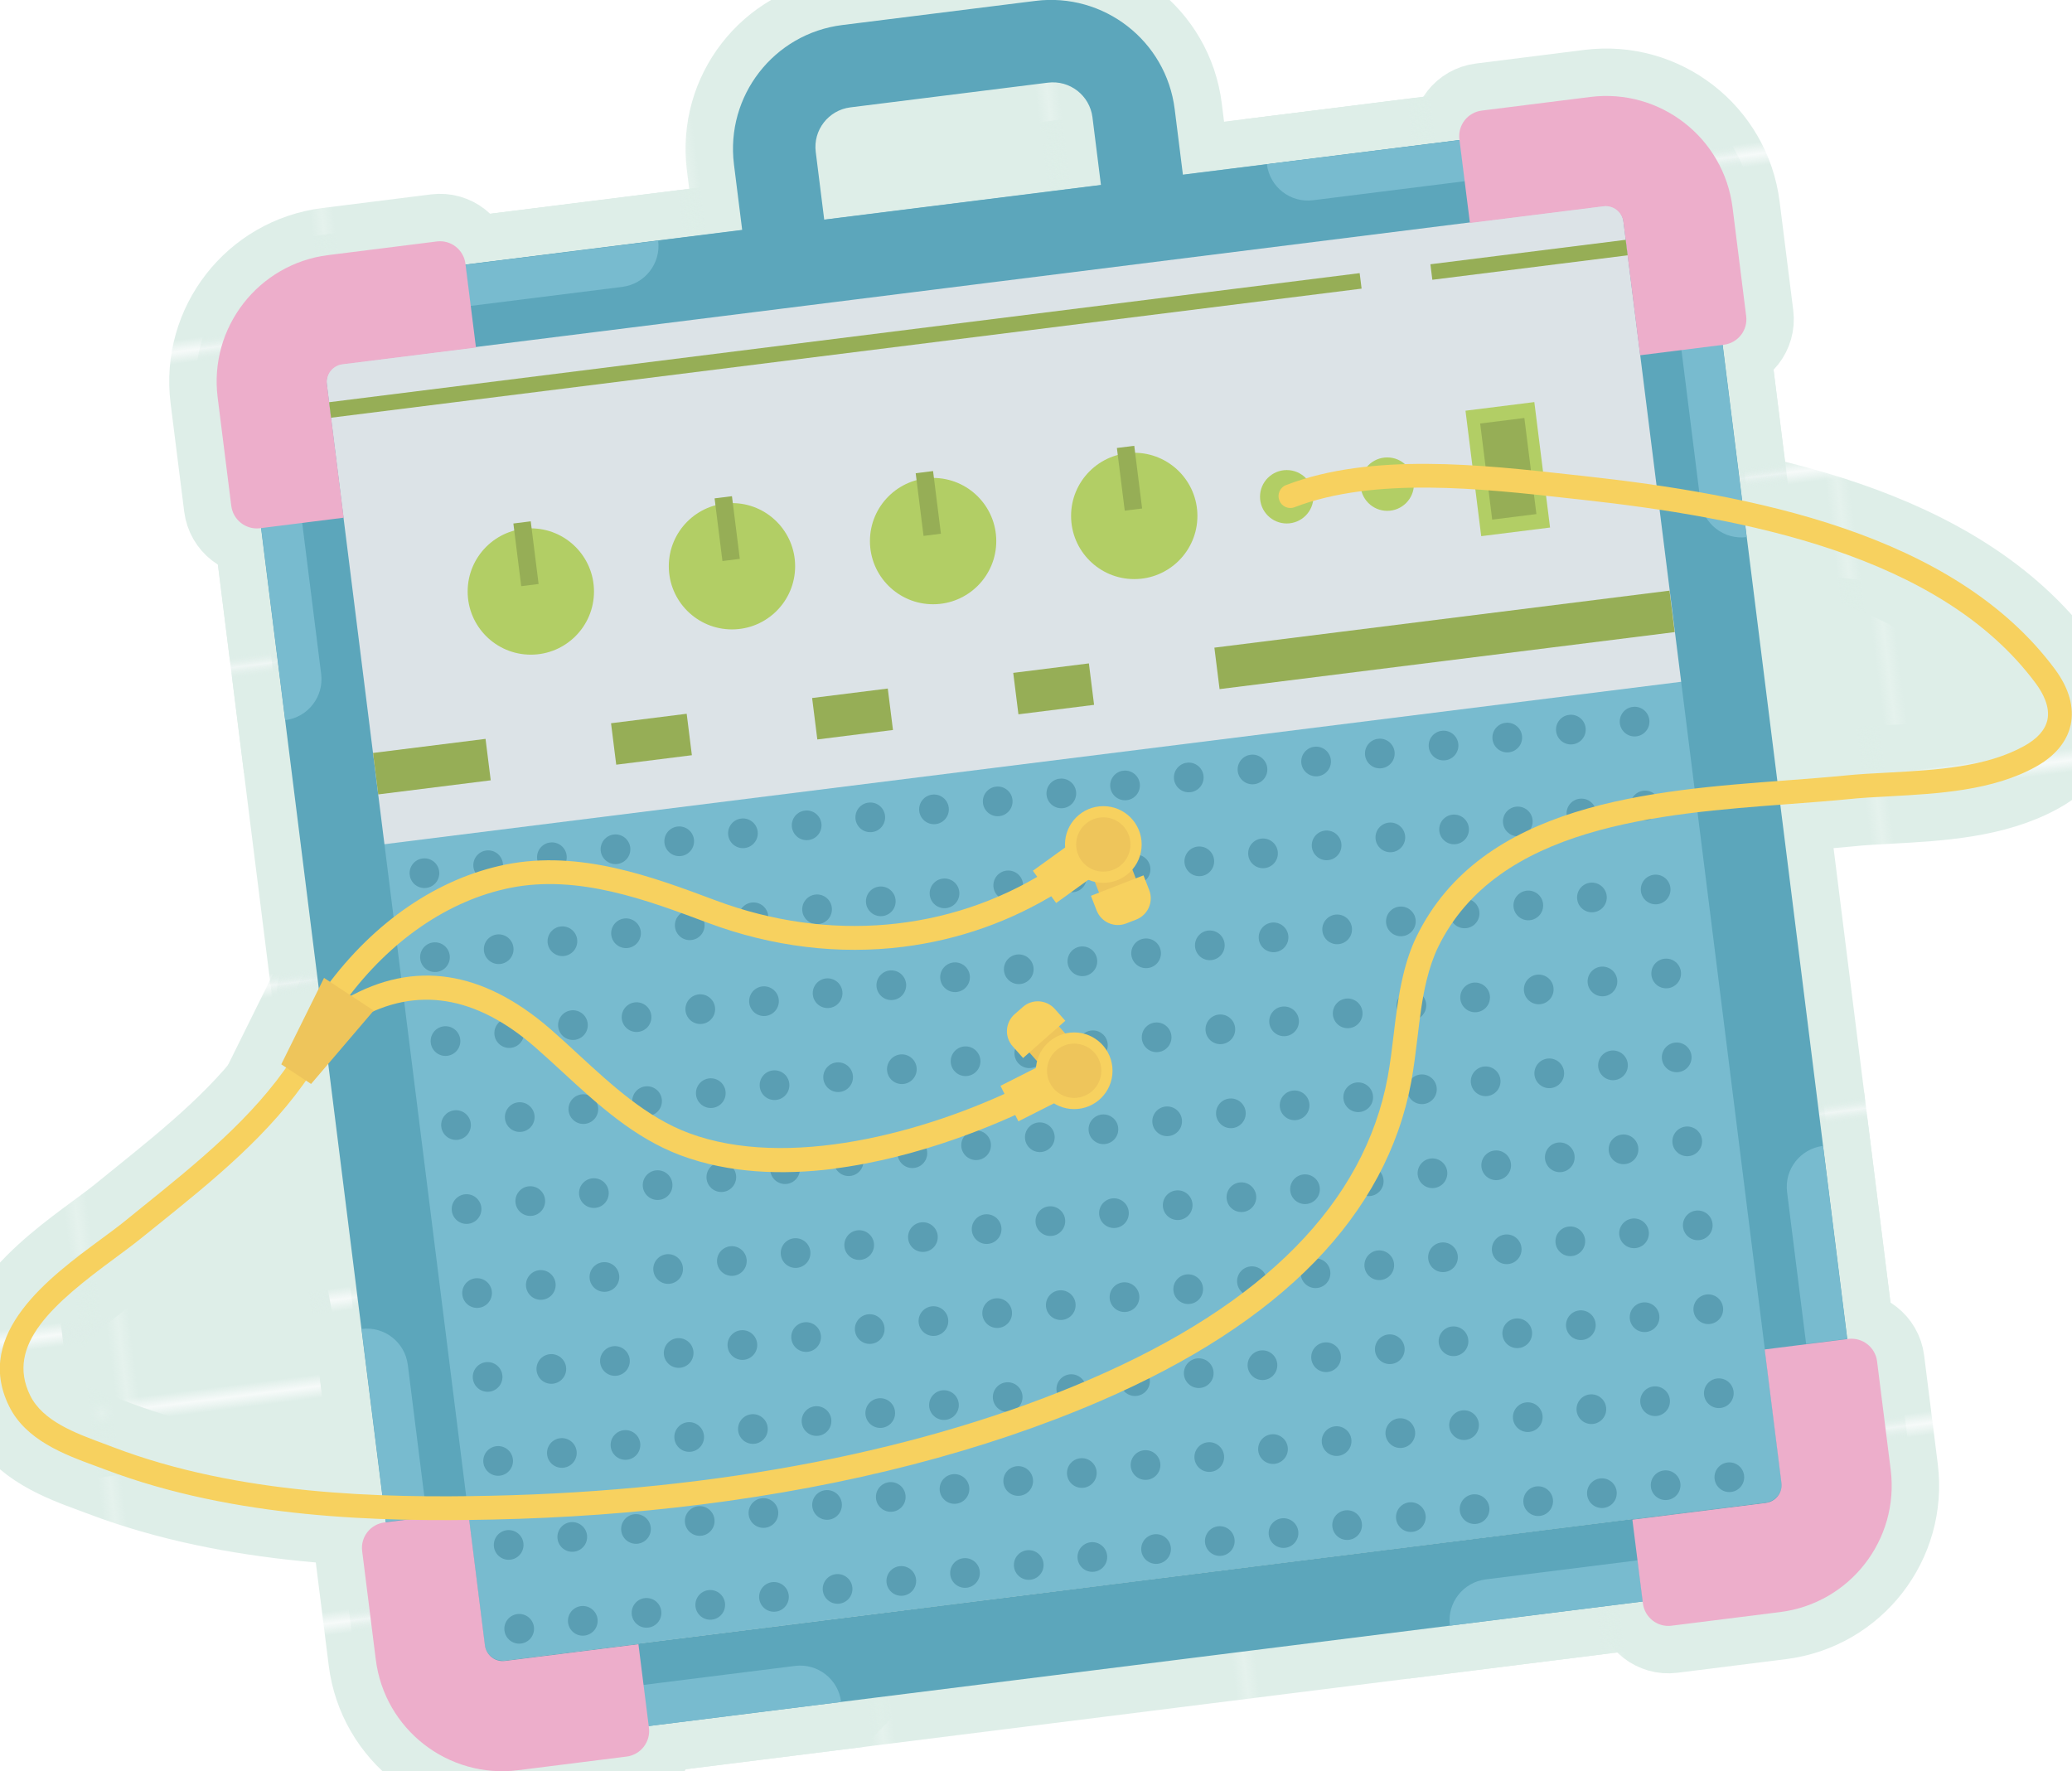<?xml version="1.0" encoding="UTF-8"?><svg id="_レイヤー_2" xmlns="http://www.w3.org/2000/svg" xmlns:xlink="http://www.w3.org/1999/xlink" viewBox="0 0 186.97 159.84"><defs><style>.cls-1{stroke:url(#_新規パターンスウォッチ_3-210);}.cls-1,.cls-2,.cls-3,.cls-4,.cls-5,.cls-6,.cls-7,.cls-8,.cls-9,.cls-10,.cls-11,.cls-12,.cls-13,.cls-14,.cls-15,.cls-16,.cls-17,.cls-18,.cls-19,.cls-20,.cls-21,.cls-22,.cls-23,.cls-24,.cls-25,.cls-26,.cls-27,.cls-28,.cls-29,.cls-30,.cls-31,.cls-32,.cls-33,.cls-34,.cls-35,.cls-36,.cls-37,.cls-38,.cls-39,.cls-40,.cls-41,.cls-42,.cls-43,.cls-44,.cls-45,.cls-46,.cls-47,.cls-48,.cls-49,.cls-50,.cls-51,.cls-52,.cls-53,.cls-54,.cls-55,.cls-56,.cls-57,.cls-58,.cls-59,.cls-60,.cls-61,.cls-62,.cls-63,.cls-64,.cls-65,.cls-66,.cls-67,.cls-68,.cls-69,.cls-70,.cls-71,.cls-72,.cls-73,.cls-74,.cls-75,.cls-76,.cls-77,.cls-78,.cls-79,.cls-80,.cls-81,.cls-82,.cls-83,.cls-84,.cls-85,.cls-86,.cls-87,.cls-88,.cls-89,.cls-90,.cls-91,.cls-92,.cls-93,.cls-94,.cls-95,.cls-96,.cls-97,.cls-98,.cls-99,.cls-100,.cls-101,.cls-102,.cls-103,.cls-104,.cls-105,.cls-106,.cls-107,.cls-108,.cls-109,.cls-110,.cls-111,.cls-112,.cls-113,.cls-114,.cls-115,.cls-116,.cls-117,.cls-118,.cls-119,.cls-120,.cls-121,.cls-122,.cls-123,.cls-124,.cls-125,.cls-126,.cls-127,.cls-128,.cls-129,.cls-130,.cls-131,.cls-132,.cls-133,.cls-134,.cls-135,.cls-136,.cls-137,.cls-138,.cls-139,.cls-140,.cls-141,.cls-142,.cls-143,.cls-144,.cls-145,.cls-146,.cls-147,.cls-148,.cls-149,.cls-150,.cls-151,.cls-152,.cls-153,.cls-154,.cls-155,.cls-156,.cls-157,.cls-158,.cls-159,.cls-160,.cls-161,.cls-162,.cls-163,.cls-164,.cls-165,.cls-166,.cls-167,.cls-168,.cls-169,.cls-170,.cls-171,.cls-172,.cls-173,.cls-174,.cls-175,.cls-176,.cls-177,.cls-178,.cls-179,.cls-180,.cls-181,.cls-182,.cls-183,.cls-184,.cls-185,.cls-186,.cls-187,.cls-188,.cls-189,.cls-190,.cls-191,.cls-192,.cls-193,.cls-194,.cls-195,.cls-196,.cls-197,.cls-198,.cls-199,.cls-200,.cls-201,.cls-202,.cls-203,.cls-204,.cls-205,.cls-206,.cls-207,.cls-208,.cls-209,.cls-210,.cls-211,.cls-212,.cls-213,.cls-214,.cls-215,.cls-216,.cls-217,.cls-218,.cls-219,.cls-220,.cls-221,.cls-222,.cls-223,.cls-224,.cls-225,.cls-226,.cls-227,.cls-228,.cls-229,.cls-230,.cls-231,.cls-232,.cls-233,.cls-234,.cls-235,.cls-236,.cls-237,.cls-238,.cls-239,.cls-240,.cls-241,.cls-242,.cls-243,.cls-244,.cls-245{fill:none;}.cls-1,.cls-2,.cls-3,.cls-4,.cls-5,.cls-6,.cls-7,.cls-8,.cls-9,.cls-10,.cls-11,.cls-12,.cls-13,.cls-14,.cls-15,.cls-16,.cls-17,.cls-18,.cls-19,.cls-20,.cls-21,.cls-22,.cls-23,.cls-24,.cls-25,.cls-26,.cls-27,.cls-28,.cls-29,.cls-30,.cls-31,.cls-32,.cls-33,.cls-34,.cls-35,.cls-36,.cls-37,.cls-38,.cls-39,.cls-40,.cls-41,.cls-42,.cls-43,.cls-44,.cls-45,.cls-46,.cls-47,.cls-48,.cls-49,.cls-50,.cls-51,.cls-52,.cls-53,.cls-54,.cls-55,.cls-56,.cls-57,.cls-58,.cls-59,.cls-60,.cls-61,.cls-62,.cls-63,.cls-64,.cls-65,.cls-66,.cls-67,.cls-68,.cls-69,.cls-70,.cls-71,.cls-72,.cls-73,.cls-74,.cls-75,.cls-76,.cls-77,.cls-78,.cls-79,.cls-80,.cls-81,.cls-82,.cls-83,.cls-84,.cls-85,.cls-86,.cls-87,.cls-88,.cls-89,.cls-90,.cls-91,.cls-92,.cls-93,.cls-94,.cls-95,.cls-96,.cls-97,.cls-98,.cls-99,.cls-100,.cls-101,.cls-102,.cls-103,.cls-104,.cls-105,.cls-106,.cls-107,.cls-108,.cls-109,.cls-110,.cls-111,.cls-112,.cls-113,.cls-114,.cls-115,.cls-116,.cls-117,.cls-118,.cls-119,.cls-120,.cls-121,.cls-122,.cls-123,.cls-124,.cls-125,.cls-126,.cls-127,.cls-128,.cls-129,.cls-130,.cls-131,.cls-132,.cls-133,.cls-134,.cls-135,.cls-136,.cls-137,.cls-138,.cls-139,.cls-140,.cls-141,.cls-142,.cls-143,.cls-144,.cls-145,.cls-146,.cls-147,.cls-148,.cls-149,.cls-150,.cls-151,.cls-152,.cls-153,.cls-154,.cls-155,.cls-156,.cls-157,.cls-158,.cls-159,.cls-160,.cls-161,.cls-162,.cls-163,.cls-164,.cls-165,.cls-166,.cls-167,.cls-168,.cls-169,.cls-170,.cls-171,.cls-172,.cls-173,.cls-175,.cls-176,.cls-177,.cls-178,.cls-179,.cls-180,.cls-181,.cls-182,.cls-183,.cls-184,.cls-185,.cls-186,.cls-187,.cls-188,.cls-189,.cls-190,.cls-191,.cls-192,.cls-193,.cls-194,.cls-195,.cls-196,.cls-197,.cls-198,.cls-199,.cls-200,.cls-201,.cls-202,.cls-203,.cls-204,.cls-205,.cls-206,.cls-207,.cls-208,.cls-209,.cls-210,.cls-211,.cls-212,.cls-213,.cls-214,.cls-215,.cls-216,.cls-217,.cls-218,.cls-219,.cls-220,.cls-221,.cls-222,.cls-223,.cls-224,.cls-225,.cls-226,.cls-227,.cls-228,.cls-229,.cls-230,.cls-231,.cls-232,.cls-233,.cls-234,.cls-235,.cls-236,.cls-237,.cls-238,.cls-239,.cls-240,.cls-241,.cls-242,.cls-243,.cls-244,.cls-245{stroke-width:8px;}.cls-246{fill:url(#_新規パターンスウォッチ_3);}.cls-247{fill:#dce3e7;}.cls-2{stroke:url(#_新規パターンスウォッチ_3-13);}.cls-3{stroke:url(#_新規パターンスウォッチ_3-52);}.cls-4{stroke:url(#_新規パターンスウォッチ_3-191);}.cls-5{stroke:url(#_新規パターンスウォッチ_3-32);}.cls-6{stroke:url(#_新規パターンスウォッチ_3-215);}.cls-7{stroke:url(#_新規パターンスウォッチ_3-197);}.cls-8{stroke:url(#_新規パターンスウォッチ_3-223);}.cls-9{stroke:url(#_新規パターンスウォッチ_3-12);}.cls-10{stroke:url(#_新規パターンスウォッチ_3-165);}.cls-11{stroke:url(#_新規パターンスウォッチ_3-224);}.cls-12{stroke:url(#_新規パターンスウォッチ_3-158);}.cls-13{stroke:url(#_新規パターンスウォッチ_3-174);}.cls-14{stroke:url(#_新規パターンスウォッチ_3-236);}.cls-15{stroke:url(#_新規パターンスウォッチ_3-121);}.cls-16{stroke:url(#_新規パターンスウォッチ_3-189);}.cls-17{stroke:url(#_新規パターンスウォッチ_3-33);}.cls-18{stroke:url(#_新規パターンスウォッチ_3-127);}.cls-19{stroke:url(#_新規パターンスウォッチ_3-141);}.cls-20{stroke:url(#_新規パターンスウォッチ_3-64);}.cls-248{fill:#78bbcf;}.cls-21{stroke:url(#_新規パターンスウォッチ_3-194);}.cls-22{stroke:url(#_新規パターンスウォッチ_3-98);}.cls-23{stroke:url(#_新規パターンスウォッチ_3-94);}.cls-24{stroke:url(#_新規パターンスウォッチ_3-122);}.cls-25{stroke:url(#_新規パターンスウォッチ_3-137);}.cls-26{stroke:url(#_新規パターンスウォッチ_3-154);}.cls-27{stroke:url(#_新規パターンスウォッチ_3-245);}.cls-28{stroke:url(#_新規パターンスウォッチ_3-132);}.cls-29{stroke:url(#_新規パターンスウォッチ_3-241);}.cls-30{stroke:url(#_新規パターンスウォッチ_3-103);}.cls-31{stroke:url(#_新規パターンスウォッチ_3-19);}.cls-32{stroke:url(#_新規パターンスウォッチ_3-118);}.cls-33{stroke:url(#_新規パターンスウォッチ_3-51);}.cls-34{stroke:url(#_新規パターンスウォッチ_3-113);}.cls-35{stroke:url(#_新規パターンスウォッチ_3-221);}.cls-36{stroke:url(#_新規パターンスウォッチ_3-238);}.cls-37{stroke:url(#_新規パターンスウォッチ_3-200);}.cls-38{stroke:url(#_新規パターンスウォッチ_3-183);}.cls-39{stroke:url(#_新規パターンスウォッチ_3-25);}.cls-249{fill:#5ca6bb;}.cls-40{stroke:url(#_新規パターンスウォッチ_3-133);}.cls-41{stroke:url(#_新規パターンスウォッチ_3-74);}.cls-42{stroke:url(#_新規パターンスウォッチ_3-124);}.cls-43{stroke:url(#_新規パターンスウォッチ_3-195);}.cls-44{stroke:url(#_新規パターンスウォッチ_3-73);}.cls-45{stroke:url(#_新規パターンスウォッチ_3-213);}.cls-46{stroke:url(#_新規パターンスウォッチ_3-11);}.cls-47{stroke:url(#_新規パターンスウォッチ_3-176);}.cls-48{stroke:url(#_新規パターンスウォッチ_3-199);}.cls-49{stroke:url(#_新規パターンスウォッチ_3-231);}.cls-50{stroke:url(#_新規パターンスウォッチ_3-156);}.cls-51{stroke:url(#_新規パターンスウォッチ_3-188);}.cls-52{stroke:url(#_新規パターンスウォッチ_3-17);}.cls-53{stroke:url(#_新規パターンスウォッチ_3-22);}.cls-54{stroke:url(#_新規パターンスウォッチ_3-116);}.cls-55{stroke:url(#_新規パターンスウォッチ_3-128);}.cls-56{stroke:url(#_新規パターンスウォッチ_3-206);}.cls-57{stroke:url(#_新規パターンスウォッチ_3-82);}.cls-58{stroke:url(#_新規パターンスウォッチ_3-119);}.cls-59{stroke:url(#_新規パターンスウォッチ_3-217);}.cls-60{stroke:url(#_新規パターンスウォッチ_3-168);}.cls-61{stroke:url(#_新規パターンスウォッチ_3-216);}.cls-62{stroke:url(#_新規パターンスウォッチ_3-96);}.cls-63{stroke:url(#_新規パターンスウォッチ_3-5);}.cls-64{stroke:url(#_新規パターンスウォッチ_3-72);}.cls-250{fill:#96ae56;}.cls-65{stroke:url(#_新規パターンスウォッチ_3-40);}.cls-66{stroke:url(#_新規パターンスウォッチ_3-177);}.cls-67{stroke:url(#_新規パターンスウォッチ_3-27);}.cls-68{stroke:url(#_新規パターンスウォッチ_3-244);}.cls-69{stroke:url(#_新規パターンスウォッチ_3-45);}.cls-70{stroke:url(#_新規パターンスウォッチ_3-83);}.cls-71{stroke:url(#_新規パターンスウォッチ_3-167);}.cls-72{stroke:url(#_新規パターンスウォッチ_3-235);}.cls-73{stroke:url(#_新規パターンスウォッチ_3-203);}.cls-74{stroke:url(#_新規パターンスウォッチ_3-219);}.cls-251{fill:#edaecb;}.cls-75{stroke:url(#_新規パターンスウォッチ_3-243);}.cls-76{stroke:url(#_新規パターンスウォッチ_3-220);}.cls-77{stroke:url(#_新規パターンスウォッチ_3-114);}.cls-78{stroke:url(#_新規パターンスウォッチ_3-18);}.cls-79{stroke:url(#_新規パターンスウォッチ_3-192);}.cls-80{stroke:url(#_新規パターンスウォッチ_3-190);}.cls-81{stroke:url(#_新規パターンスウォッチ_3-77);}.cls-82{stroke:url(#_新規パターンスウォッチ_3-232);}.cls-83{stroke:url(#_新規パターンスウォッチ_3-30);}.cls-84{stroke:url(#_新規パターンスウォッチ_3-228);}.cls-85{stroke:url(#_新規パターンスウォッチ_3-59);}.cls-86{stroke:url(#_新規パターンスウォッチ_3-209);}.cls-87{stroke:url(#_新規パターンスウォッチ_3-57);}.cls-88{stroke:url(#_新規パターンスウォッチ_3-20);}.cls-89{stroke:url(#_新規パターンスウォッチ_3-135);}.cls-90{stroke:url(#_新規パターンスウォッチ_3-79);}.cls-91{stroke:url(#_新規パターンスウォッチ_3-214);}.cls-92{stroke:url(#_新規パターンスウォッチ_3-71);}.cls-93{stroke:url(#_新規パターンスウォッチ_3-218);}.cls-94{stroke:url(#_新規パターンスウォッチ_3-178);}.cls-95{stroke:url(#_新規パターンスウォッチ_3-3);}.cls-96{stroke:url(#_新規パターンスウォッチ_3-14);}.cls-97{stroke:url(#_新規パターンスウォッチ_3-106);}.cls-98{stroke:url(#_新規パターンスウォッチ_3-185);}.cls-99{stroke:url(#_新規パターンスウォッチ_3-55);}.cls-252{clip-path:url(#clippath-1);}.cls-100{stroke:url(#_新規パターンスウォッチ_3-34);}.cls-101{stroke:url(#_新規パターンスウォッチ_3-21);}.cls-102{stroke:url(#_新規パターンスウォッチ_3-10);}.cls-103{stroke:url(#_新規パターンスウォッチ_3-149);}.cls-104{stroke:url(#_新規パターンスウォッチ_3-151);}.cls-105{stroke:url(#_新規パターンスウォッチ_3-140);}.cls-106{stroke:url(#_新規パターンスウォッチ_3-4);}.cls-107{stroke:url(#_新規パターンスウォッチ_3-87);}.cls-108{stroke:url(#_新規パターンスウォッチ_3-35);}.cls-109{stroke:url(#_新規パターンスウォッチ_3-171);}.cls-110{stroke:url(#_新規パターンスウォッチ_3-69);}.cls-111{stroke:url(#_新規パターンスウォッチ_3-110);}.cls-112{stroke:url(#_新規パターンスウォッチ_3-134);}.cls-113{stroke:url(#_新規パターンスウォッチ_3-99);}.cls-114{stroke:url(#_新規パターンスウォッチ_3-107);}.cls-115{stroke:url(#_新規パターンスウォッチ_3-130);}.cls-116{stroke:url(#_新規パターンスウォッチ_3-86);}.cls-117{stroke:url(#_新規パターンスウォッチ_3-187);}.cls-253{fill:#deeee8;}.cls-118{stroke:url(#_新規パターンスウォッチ_3-186);}.cls-119{stroke:url(#_新規パターンスウォッチ_3-43);}.cls-120{stroke:url(#_新規パターンスウォッチ_3-123);}.cls-121{stroke:url(#_新規パターンスウォッチ_3-80);}.cls-122{stroke:url(#_新規パターンスウォッチ_3-233);}.cls-123{stroke:url(#_新規パターンスウォッチ_3-181);}.cls-124{stroke:url(#_新規パターンスウォッチ_3-129);}.cls-125{stroke:url(#_新規パターンスウォッチ_3-49);}.cls-126{stroke:url(#_新規パターンスウォッチ_3-160);}.cls-127{stroke:url(#_新規パターンスウォッチ_3-16);}.cls-128{stroke:url(#_新規パターンスウォッチ_3-147);}.cls-129{stroke:url(#_新規パターンスウォッチ_3-76);}.cls-130{stroke:url(#_新規パターンスウォッチ_3-15);}.cls-131{stroke:url(#_新規パターンスウォッチ_3-97);}.cls-132{stroke:url(#_新規パターンスウォッチ_3-196);}.cls-133{stroke:url(#_新規パターンスウォッチ_3-42);}.cls-134{stroke:url(#_新規パターンスウォッチ_3-89);}.cls-135{stroke:url(#_新規パターンスウォッチ_3-60);}.cls-136{stroke:url(#_新規パターンスウォッチ_3-208);}.cls-137{stroke:url(#_新規パターンスウォッチ_3-93);}.cls-138{stroke:url(#_新規パターンスウォッチ_3-170);}.cls-139{stroke:url(#_新規パターンスウォッチ_3-9);}.cls-140{stroke:url(#_新規パターンスウォッチ_3-207);}.cls-141{stroke:url(#_新規パターンスウォッチ_3-100);}.cls-142{stroke:url(#_新規パターンスウォッチ_3-65);}.cls-143{stroke:url(#_新規パターンスウォッチ_3-242);}.cls-144{stroke:url(#_新規パターンスウォッチ_3-105);}.cls-145{stroke:url(#_新規パターンスウォッチ_3-163);}.cls-146{stroke:url(#_新規パターンスウォッチ_3-227);}.cls-147{stroke:url(#_新規パターンスウォッチ_3-56);}.cls-148{stroke:url(#_新規パターンスウォッチ_3-142);}.cls-149{stroke:url(#_新規パターンスウォッチ_3-240);}.cls-150{stroke:url(#_新規パターンスウォッチ_3-161);}.cls-151{stroke:url(#_新規パターンスウォッチ_3-152);}.cls-152{stroke:url(#_新規パターンスウォッチ_3-131);}.cls-153{stroke:url(#_新規パターンスウォッチ_3-109);}.cls-154{stroke:url(#_新規パターンスウォッチ_3-138);}.cls-155{stroke:url(#_新規パターンスウォッチ_3-29);}.cls-156{stroke:url(#_新規パターンスウォッチ_3-95);}.cls-254{fill:#b2ce65;}.cls-157{stroke:url(#_新規パターンスウォッチ_3-90);}.cls-158{stroke:url(#_新規パターンスウォッチ_3-117);}.cls-159{stroke:url(#_新規パターンスウォッチ_3-148);}.cls-160{stroke:url(#_新規パターンスウォッチ_3-143);}.cls-161{stroke:url(#_新規パターンスウォッチ_3-47);}.cls-162{stroke:url(#_新規パターンスウォッチ_3-53);}.cls-255{clip-path:url(#clippath);}.cls-163{stroke:url(#_新規パターンスウォッチ_3-230);}.cls-164{stroke:url(#_新規パターンスウォッチ_3-126);}.cls-165{stroke:url(#_新規パターンスウォッチ_3-23);}.cls-166{stroke:url(#_新規パターンスウォッチ_3-88);}.cls-167{stroke:url(#_新規パターンスウォッチ_3-173);}.cls-168{stroke:url(#_新規パターンスウォッチ_3-41);}.cls-169{stroke:url(#_新規パターンスウォッチ_3-139);}.cls-170{stroke:url(#_新規パターンスウォッチ_3-193);}.cls-171{stroke:url(#_新規パターンスウォッチ_3-91);}.cls-172{stroke:url(#_新規パターンスウォッチ_3-226);}.cls-173{stroke:url(#_新規パターンスウォッチ_3-26);}.cls-175{stroke:url(#_新規パターンスウォッチ_3-144);}.cls-176{stroke:url(#_新規パターンスウォッチ_3-111);}.cls-177{stroke:url(#_新規パターンスウォッチ_3-234);}.cls-178{stroke:url(#_新規パターンスウォッチ_3-229);}.cls-179{stroke:url(#_新規パターンスウォッチ_3-182);}.cls-256{fill:#eec55b;}.cls-180{stroke:url(#_新規パターンスウォッチ_3-120);}.cls-181{stroke:url(#_新規パターンスウォッチ_3-136);}.cls-182{stroke:url(#_新規パターンスウォッチ_3-157);}.cls-183{stroke:url(#_新規パターンスウォッチ_3-24);}.cls-184{stroke:url(#_新規パターンスウォッチ_3-212);}.cls-185{stroke:url(#_新規パターンスウォッチ_3-85);}.cls-186{stroke:url(#_新規パターンスウォッチ_3-61);}.cls-187{stroke:url(#_新規パターンスウォッチ_3-125);}.cls-188{stroke:url(#_新規パターンスウォッチ_3-237);}.cls-189{stroke:url(#_新規パターンスウォッチ_3-169);}.cls-190{stroke:url(#_新規パターンスウォッチ_3-150);}.cls-191{stroke:url(#_新規パターンスウォッチ_3-66);}.cls-192{stroke:url(#_新規パターンスウォッチ_3-78);}.cls-193{stroke:url(#_新規パターンスウォッチ_3-31);}.cls-194{stroke:url(#_新規パターンスウォッチ_3-8);}.cls-195{stroke:url(#_新規パターンスウォッチ_3-153);}.cls-196{stroke:url(#_新規パターンスウォッチ_3-164);}.cls-197{stroke:url(#_新規パターンスウォッチ_3-202);}.cls-198{stroke:url(#_新規パターンスウォッチ_3-184);}.cls-257{fill:#f7d15f;}.cls-199{stroke:url(#_新規パターンスウォッチ_3-104);}.cls-200{stroke:url(#_新規パターンスウォッチ_3-50);}.cls-201{stroke:url(#_新規パターンスウォッチ_3-162);}.cls-202{stroke:url(#_新規パターンスウォッチ_3-175);}.cls-203{stroke:url(#_新規パターンスウォッチ_3-198);}.cls-204{stroke:url(#_新規パターンスウォッチ_3-54);}.cls-205{stroke:url(#_新規パターンスウォッチ_3-180);}.cls-206{stroke:url(#_新規パターンスウォッチ_3-102);}.cls-207{stroke:url(#_新規パターンスウォッチ_3-70);}.cls-208{stroke:url(#_新規パターンスウォッチ_3-179);}.cls-209{stroke:url(#_新規パターンスウォッチ_3-146);}.cls-210{stroke:url(#_新規パターンスウォッチ_3-48);}.cls-211{stroke:url(#_新規パターンスウォッチ_3-108);}.cls-212{stroke:url(#_新規パターンスウォッチ_3-63);}.cls-213{stroke:url(#_新規パターンスウォッチ_3-67);}.cls-214{stroke:url(#_新規パターンスウォッチ_3-7);}.cls-215{stroke:url(#_新規パターンスウォッチ_3-101);}.cls-216{stroke:url(#_新規パターンスウォッチ_3-112);}.cls-217{stroke:url(#_新規パターンスウォッチ_3-225);}.cls-218{stroke:url(#_新規パターンスウォッチ_3-166);}.cls-219{stroke:url(#_新規パターンスウォッチ_3-37);}.cls-220{stroke:url(#_新規パターンスウォッチ_3-75);}.cls-221{stroke:url(#_新規パターンスウォッチ_3-44);}.cls-222{stroke:url(#_新規パターンスウォッチ_3-58);}.cls-223{stroke:url(#_新規パターンスウォッチ_3-39);}.cls-224{stroke:url(#_新規パターンスウォッチ_3-204);}.cls-225{stroke:url(#_新規パターンスウォッチ_3-115);}.cls-226{stroke:url(#_新規パターンスウォッチ_3-92);}.cls-227{stroke:url(#_新規パターンスウォッチ_3-81);}.cls-228{stroke:url(#_新規パターンスウォッチ_3-145);}.cls-229{stroke:url(#_新規パターンスウォッチ_3-46);}.cls-258{fill:#5a9eb3;}.cls-230{stroke:url(#_新規パターンスウォッチ_3-2);}.cls-231{stroke:url(#_新規パターンスウォッチ_3-211);}.cls-232{stroke:url(#_新規パターンスウォッチ_3-155);}.cls-233{stroke:url(#_新規パターンスウォッチ_3-28);}.cls-234{stroke:url(#_新規パターンスウォッチ_3-159);}.cls-235{stroke:url(#_新規パターンスウォッチ_3-6);}.cls-236{stroke:url(#_新規パターンスウォッチ_3-68);}.cls-237{stroke:url(#_新規パターンスウォッチ_3-222);}.cls-238{stroke:url(#_新規パターンスウォッチ_3-201);}.cls-239{stroke:url(#_新規パターンスウォッチ_3-84);}.cls-240{stroke:url(#_新規パターンスウォッチ_3-205);}.cls-241{stroke:url(#_新規パターンスウォッチ_3-38);}.cls-242{stroke:url(#_新規パターンスウォッチ_3-62);}.cls-243{stroke:url(#_新規パターンスウォッチ_3-239);}.cls-244{stroke:url(#_新規パターンスウォッチ_3-36);}.cls-245{stroke:url(#_新規パターンスウォッチ_3-172);}</style><pattern id="_新規パターンスウォッチ_3" x="0" y="0" width="30.78" height="26.28" patternTransform="translate(-1436.55 -1030.16) rotate(-7.14) scale(1.07)" patternUnits="userSpaceOnUse" viewBox="0 0 30.78 26.28"><g><rect class="cls-174" width="30.78" height="26.28"/><rect class="cls-253" width="30.78" height="26.28"/></g></pattern><pattern id="_新規パターンスウォッチ_3-2" patternTransform="translate(-1377.72 -1074.23) rotate(-7.14) scale(1.07)" xlink:href="#_新規パターンスウォッチ_3"/><clipPath id="clippath"><rect class="cls-174" x="40.83" y="70.21" width="114.98" height="71.85" transform="translate(-12.43 13.05) rotate(-7.14)"/></clipPath><pattern id="_新規パターンスウォッチ_3-3" patternTransform="translate(-1377.72 -1074.23) rotate(-7.14) scale(1.07)" xlink:href="#_新規パターンスウォッチ_3"/><pattern id="_新規パターンスウォッチ_3-4" patternTransform="translate(-1377.72 -1074.23) rotate(-7.14) scale(1.07)" xlink:href="#_新規パターンスウォッチ_3"/><pattern id="_新規パターンスウォッチ_3-5" patternTransform="translate(-1377.72 -1074.23) rotate(-7.14) scale(1.07)" xlink:href="#_新規パターンスウォッチ_3"/><pattern id="_新規パターンスウォッチ_3-6" patternTransform="translate(-1377.72 -1074.23) rotate(-7.14) scale(1.07)" xlink:href="#_新規パターンスウォッチ_3"/><pattern id="_新規パターンスウォッチ_3-7" patternTransform="translate(-1377.72 -1074.23) rotate(-7.14) scale(1.07)" xlink:href="#_新規パターンスウォッチ_3"/><pattern id="_新規パターンスウォッチ_3-8" patternTransform="translate(-1377.72 -1074.23) rotate(-7.14) scale(1.07)" xlink:href="#_新規パターンスウォッチ_3"/><pattern id="_新規パターンスウォッチ_3-9" patternTransform="translate(-1377.72 -1074.23) rotate(-7.14) scale(1.07)" xlink:href="#_新規パターンスウォッチ_3"/><pattern id="_新規パターンスウォッチ_3-10" patternTransform="translate(-1377.72 -1074.23) rotate(-7.14) scale(1.07)" xlink:href="#_新規パターンスウォッチ_3"/><pattern id="_新規パターンスウォッチ_3-11" patternTransform="translate(-1377.72 -1074.23) rotate(-7.14) scale(1.07)" xlink:href="#_新規パターンスウォッチ_3"/><pattern id="_新規パターンスウォッチ_3-12" patternTransform="translate(-1377.72 -1074.23) rotate(-7.14) scale(1.07)" xlink:href="#_新規パターンスウォッチ_3"/><pattern id="_新規パターンスウォッチ_3-13" patternTransform="translate(-1377.72 -1074.23) rotate(-7.14) scale(1.07)" xlink:href="#_新規パターンスウォッチ_3"/><pattern id="_新規パターンスウォッチ_3-14" patternTransform="translate(-1377.72 -1074.23) rotate(-7.14) scale(1.07)" xlink:href="#_新規パターンスウォッチ_3"/><pattern id="_新規パターンスウォッチ_3-15" patternTransform="translate(-1377.72 -1074.23) rotate(-7.14) scale(1.07)" xlink:href="#_新規パターンスウォッチ_3"/><pattern id="_新規パターンスウォッチ_3-16" patternTransform="translate(-1377.72 -1074.23) rotate(-7.14) scale(1.07)" xlink:href="#_新規パターンスウォッチ_3"/><pattern id="_新規パターンスウォッチ_3-17" patternTransform="translate(-1377.72 -1074.23) rotate(-7.14) scale(1.07)" xlink:href="#_新規パターンスウォッチ_3"/><pattern id="_新規パターンスウォッチ_3-18" patternTransform="translate(-1377.72 -1074.23) rotate(-7.14) scale(1.07)" xlink:href="#_新規パターンスウォッチ_3"/><pattern id="_新規パターンスウォッチ_3-19" patternTransform="translate(-1377.72 -1074.23) rotate(-7.14) scale(1.07)" xlink:href="#_新規パターンスウォッチ_3"/><pattern id="_新規パターンスウォッチ_3-20" patternTransform="translate(-1377.72 -1074.23) rotate(-7.14) scale(1.07)" xlink:href="#_新規パターンスウォッチ_3"/><pattern id="_新規パターンスウォッチ_3-21" patternTransform="translate(-1377.72 -1074.23) rotate(-7.14) scale(1.07)" xlink:href="#_新規パターンスウォッチ_3"/><pattern id="_新規パターンスウォッチ_3-22" patternTransform="translate(-1377.72 -1074.23) rotate(-7.14) scale(1.07)" xlink:href="#_新規パターンスウォッチ_3"/><pattern id="_新規パターンスウォッチ_3-23" patternTransform="translate(-1377.72 -1074.23) rotate(-7.14) scale(1.07)" xlink:href="#_新規パターンスウォッチ_3"/><pattern id="_新規パターンスウォッチ_3-24" patternTransform="translate(-1377.72 -1074.23) rotate(-7.14) scale(1.07)" xlink:href="#_新規パターンスウォッチ_3"/><pattern id="_新規パターンスウォッチ_3-25" patternTransform="translate(-1377.72 -1074.23) rotate(-7.14) scale(1.07)" xlink:href="#_新規パターンスウォッチ_3"/><pattern id="_新規パターンスウォッチ_3-26" patternTransform="translate(-1377.72 -1074.23) rotate(-7.14) scale(1.07)" xlink:href="#_新規パターンスウォッチ_3"/><pattern id="_新規パターンスウォッチ_3-27" patternTransform="translate(-1377.72 -1074.23) rotate(-7.14) scale(1.07)" xlink:href="#_新規パターンスウォッチ_3"/><pattern id="_新規パターンスウォッチ_3-28" patternTransform="translate(-1377.72 -1074.23) rotate(-7.14) scale(1.07)" xlink:href="#_新規パターンスウォッチ_3"/><pattern id="_新規パターンスウォッチ_3-29" patternTransform="translate(-1377.72 -1074.23) rotate(-7.14) scale(1.07)" xlink:href="#_新規パターンスウォッチ_3"/><pattern id="_新規パターンスウォッチ_3-30" patternTransform="translate(-1377.72 -1074.23) rotate(-7.14) scale(1.07)" xlink:href="#_新規パターンスウォッチ_3"/><pattern id="_新規パターンスウォッチ_3-31" patternTransform="translate(-1377.72 -1074.23) rotate(-7.14) scale(1.07)" xlink:href="#_新規パターンスウォッチ_3"/><pattern id="_新規パターンスウォッチ_3-32" patternTransform="translate(-1377.72 -1074.23) rotate(-7.14) scale(1.07)" xlink:href="#_新規パターンスウォッチ_3"/><pattern id="_新規パターンスウォッチ_3-33" patternTransform="translate(-1377.72 -1074.23) rotate(-7.14) scale(1.07)" xlink:href="#_新規パターンスウォッチ_3"/><pattern id="_新規パターンスウォッチ_3-34" patternTransform="translate(-1377.72 -1074.23) rotate(-7.14) scale(1.07)" xlink:href="#_新規パターンスウォッチ_3"/><pattern id="_新規パターンスウォッチ_3-35" patternTransform="translate(-1377.72 -1074.23) rotate(-7.14) scale(1.07)" xlink:href="#_新規パターンスウォッチ_3"/><pattern id="_新規パターンスウォッチ_3-36" patternTransform="translate(-1377.72 -1074.23) rotate(-7.14) scale(1.07)" xlink:href="#_新規パターンスウォッチ_3"/><pattern id="_新規パターンスウォッチ_3-37" patternTransform="translate(-1377.72 -1074.23) rotate(-7.14) scale(1.07)" xlink:href="#_新規パターンスウォッチ_3"/><pattern id="_新規パターンスウォッチ_3-38" patternTransform="translate(-1377.72 -1074.23) rotate(-7.14) scale(1.07)" xlink:href="#_新規パターンスウォッチ_3"/><pattern id="_新規パターンスウォッチ_3-39" patternTransform="translate(-1377.72 -1074.23) rotate(-7.14) scale(1.07)" xlink:href="#_新規パターンスウォッチ_3"/><pattern id="_新規パターンスウォッチ_3-40" patternTransform="translate(-1377.72 -1074.23) rotate(-7.14) scale(1.07)" xlink:href="#_新規パターンスウォッチ_3"/><pattern id="_新規パターンスウォッチ_3-41" patternTransform="translate(-1377.72 -1074.23) rotate(-7.14) scale(1.07)" xlink:href="#_新規パターンスウォッチ_3"/><pattern id="_新規パターンスウォッチ_3-42" patternTransform="translate(-1377.72 -1074.23) rotate(-7.14) scale(1.07)" xlink:href="#_新規パターンスウォッチ_3"/><pattern id="_新規パターンスウォッチ_3-43" patternTransform="translate(-1377.72 -1074.23) rotate(-7.14) scale(1.07)" xlink:href="#_新規パターンスウォッチ_3"/><pattern id="_新規パターンスウォッチ_3-44" patternTransform="translate(-1377.72 -1074.23) rotate(-7.14) scale(1.07)" xlink:href="#_新規パターンスウォッチ_3"/><pattern id="_新規パターンスウォッチ_3-45" patternTransform="translate(-1377.72 -1074.23) rotate(-7.14) scale(1.07)" xlink:href="#_新規パターンスウォッチ_3"/><pattern id="_新規パターンスウォッチ_3-46" patternTransform="translate(-1377.72 -1074.23) rotate(-7.14) scale(1.07)" xlink:href="#_新規パターンスウォッチ_3"/><pattern id="_新規パターンスウォッチ_3-47" patternTransform="translate(-1377.72 -1074.23) rotate(-7.14) scale(1.07)" xlink:href="#_新規パターンスウォッチ_3"/><pattern id="_新規パターンスウォッチ_3-48" patternTransform="translate(-1377.72 -1074.23) rotate(-7.14) scale(1.07)" xlink:href="#_新規パターンスウォッチ_3"/><pattern id="_新規パターンスウォッチ_3-49" patternTransform="translate(-1377.72 -1074.23) rotate(-7.14) scale(1.07)" xlink:href="#_新規パターンスウォッチ_3"/><pattern id="_新規パターンスウォッチ_3-50" patternTransform="translate(-1377.72 -1074.23) rotate(-7.14) scale(1.07)" xlink:href="#_新規パターンスウォッチ_3"/><pattern id="_新規パターンスウォッチ_3-51" patternTransform="translate(-1377.72 -1074.23) rotate(-7.14) scale(1.07)" xlink:href="#_新規パターンスウォッチ_3"/><pattern id="_新規パターンスウォッチ_3-52" patternTransform="translate(-1377.72 -1074.23) rotate(-7.14) scale(1.07)" xlink:href="#_新規パターンスウォッチ_3"/><pattern id="_新規パターンスウォッチ_3-53" patternTransform="translate(-1377.72 -1074.23) rotate(-7.14) scale(1.07)" xlink:href="#_新規パターンスウォッチ_3"/><pattern id="_新規パターンスウォッチ_3-54" patternTransform="translate(-1377.72 -1074.23) rotate(-7.14) scale(1.07)" xlink:href="#_新規パターンスウォッチ_3"/><pattern id="_新規パターンスウォッチ_3-55" patternTransform="translate(-1377.72 -1074.23) rotate(-7.14) scale(1.07)" xlink:href="#_新規パターンスウォッチ_3"/><pattern id="_新規パターンスウォッチ_3-56" patternTransform="translate(-1377.72 -1074.23) rotate(-7.14) scale(1.07)" xlink:href="#_新規パターンスウォッチ_3"/><pattern id="_新規パターンスウォッチ_3-57" patternTransform="translate(-1377.72 -1074.23) rotate(-7.14) scale(1.07)" xlink:href="#_新規パターンスウォッチ_3"/><pattern id="_新規パターンスウォッチ_3-58" patternTransform="translate(-1377.72 -1074.23) rotate(-7.14) scale(1.07)" xlink:href="#_新規パターンスウォッチ_3"/><pattern id="_新規パターンスウォッチ_3-59" patternTransform="translate(-1377.72 -1074.23) rotate(-7.14) scale(1.07)" xlink:href="#_新規パターンスウォッチ_3"/><pattern id="_新規パターンスウォッチ_3-60" patternTransform="translate(-1377.72 -1074.23) rotate(-7.14) scale(1.07)" xlink:href="#_新規パターンスウォッチ_3"/><pattern id="_新規パターンスウォッチ_3-61" patternTransform="translate(-1377.72 -1074.23) rotate(-7.14) scale(1.07)" xlink:href="#_新規パターンスウォッチ_3"/><pattern id="_新規パターンスウォッチ_3-62" patternTransform="translate(-1377.72 -1074.23) rotate(-7.14) scale(1.07)" xlink:href="#_新規パターンスウォッチ_3"/><pattern id="_新規パターンスウォッチ_3-63" patternTransform="translate(-1377.72 -1074.23) rotate(-7.14) scale(1.07)" xlink:href="#_新規パターンスウォッチ_3"/><pattern id="_新規パターンスウォッチ_3-64" patternTransform="translate(-1377.72 -1074.23) rotate(-7.14) scale(1.07)" xlink:href="#_新規パターンスウォッチ_3"/><pattern id="_新規パターンスウォッチ_3-65" patternTransform="translate(-1377.72 -1074.23) rotate(-7.14) scale(1.07)" xlink:href="#_新規パターンスウォッチ_3"/><pattern id="_新規パターンスウォッチ_3-66" patternTransform="translate(-1377.72 -1074.23) rotate(-7.14) scale(1.07)" xlink:href="#_新規パターンスウォッチ_3"/><pattern id="_新規パターンスウォッチ_3-67" patternTransform="translate(-1377.72 -1074.23) rotate(-7.14) scale(1.07)" xlink:href="#_新規パターンスウォッチ_3"/><pattern id="_新規パターンスウォッチ_3-68" patternTransform="translate(-1377.72 -1074.23) rotate(-7.14) scale(1.07)" xlink:href="#_新規パターンスウォッチ_3"/><pattern id="_新規パターンスウォッチ_3-69" patternTransform="translate(-1377.72 -1074.23) rotate(-7.14) scale(1.07)" xlink:href="#_新規パターンスウォッチ_3"/><pattern id="_新規パターンスウォッチ_3-70" patternTransform="translate(-1377.72 -1074.23) rotate(-7.14) scale(1.07)" xlink:href="#_新規パターンスウォッチ_3"/><pattern id="_新規パターンスウォッチ_3-71" patternTransform="translate(-1377.72 -1074.23) rotate(-7.14) scale(1.07)" xlink:href="#_新規パターンスウォッチ_3"/><pattern id="_新規パターンスウォッチ_3-72" patternTransform="translate(-1377.72 -1074.23) rotate(-7.14) scale(1.07)" xlink:href="#_新規パターンスウォッチ_3"/><pattern id="_新規パターンスウォッチ_3-73" patternTransform="translate(-1377.72 -1074.23) rotate(-7.14) scale(1.07)" xlink:href="#_新規パターンスウォッチ_3"/><pattern id="_新規パターンスウォッチ_3-74" patternTransform="translate(-1377.72 -1074.23) rotate(-7.14) scale(1.07)" xlink:href="#_新規パターンスウォッチ_3"/><pattern id="_新規パターンスウォッチ_3-75" patternTransform="translate(-1377.72 -1074.23) rotate(-7.14) scale(1.07)" xlink:href="#_新規パターンスウォッチ_3"/><pattern id="_新規パターンスウォッチ_3-76" patternTransform="translate(-1377.72 -1074.23) rotate(-7.14) scale(1.07)" xlink:href="#_新規パターンスウォッチ_3"/><pattern id="_新規パターンスウォッチ_3-77" patternTransform="translate(-1377.72 -1074.23) rotate(-7.14) scale(1.07)" xlink:href="#_新規パターンスウォッチ_3"/><pattern id="_新規パターンスウォッチ_3-78" patternTransform="translate(-1377.72 -1074.23) rotate(-7.14) scale(1.07)" xlink:href="#_新規パターンスウォッチ_3"/><pattern id="_新規パターンスウォッチ_3-79" patternTransform="translate(-1377.72 -1074.23) rotate(-7.14) scale(1.07)" xlink:href="#_新規パターンスウォッチ_3"/><pattern id="_新規パターンスウォッチ_3-80" patternTransform="translate(-1377.72 -1074.23) rotate(-7.14) scale(1.07)" xlink:href="#_新規パターンスウォッチ_3"/><pattern id="_新規パターンスウォッチ_3-81" patternTransform="translate(-1377.72 -1074.23) rotate(-7.14) scale(1.07)" xlink:href="#_新規パターンスウォッチ_3"/><pattern id="_新規パターンスウォッチ_3-82" patternTransform="translate(-1377.72 -1074.23) rotate(-7.14) scale(1.07)" xlink:href="#_新規パターンスウォッチ_3"/><pattern id="_新規パターンスウォッチ_3-83" patternTransform="translate(-1377.72 -1074.23) rotate(-7.14) scale(1.07)" xlink:href="#_新規パターンスウォッチ_3"/><pattern id="_新規パターンスウォッチ_3-84" patternTransform="translate(-1377.72 -1074.23) rotate(-7.14) scale(1.07)" xlink:href="#_新規パターンスウォッチ_3"/><pattern id="_新規パターンスウォッチ_3-85" patternTransform="translate(-1377.72 -1074.23) rotate(-7.14) scale(1.07)" xlink:href="#_新規パターンスウォッチ_3"/><pattern id="_新規パターンスウォッチ_3-86" patternTransform="translate(-1377.72 -1074.23) rotate(-7.14) scale(1.07)" xlink:href="#_新規パターンスウォッチ_3"/><pattern id="_新規パターンスウォッチ_3-87" patternTransform="translate(-1377.72 -1074.23) rotate(-7.14) scale(1.07)" xlink:href="#_新規パターンスウォッチ_3"/><pattern id="_新規パターンスウォッチ_3-88" patternTransform="translate(-1377.72 -1074.23) rotate(-7.14) scale(1.07)" xlink:href="#_新規パターンスウォッチ_3"/><pattern id="_新規パターンスウォッチ_3-89" patternTransform="translate(-1377.72 -1074.23) rotate(-7.14) scale(1.07)" xlink:href="#_新規パターンスウォッチ_3"/><pattern id="_新規パターンスウォッチ_3-90" patternTransform="translate(-1377.72 -1074.23) rotate(-7.14) scale(1.07)" xlink:href="#_新規パターンスウォッチ_3"/><pattern id="_新規パターンスウォッチ_3-91" patternTransform="translate(-1377.72 -1074.23) rotate(-7.14) scale(1.07)" xlink:href="#_新規パターンスウォッチ_3"/><pattern id="_新規パターンスウォッチ_3-92" patternTransform="translate(-1377.72 -1074.23) rotate(-7.14) scale(1.07)" xlink:href="#_新規パターンスウォッチ_3"/><pattern id="_新規パターンスウォッチ_3-93" patternTransform="translate(-1377.72 -1074.23) rotate(-7.14) scale(1.07)" xlink:href="#_新規パターンスウォッチ_3"/><pattern id="_新規パターンスウォッチ_3-94" patternTransform="translate(-1377.72 -1074.23) rotate(-7.14) scale(1.07)" xlink:href="#_新規パターンスウォッチ_3"/><pattern id="_新規パターンスウォッチ_3-95" patternTransform="translate(-1377.72 -1074.23) rotate(-7.14) scale(1.07)" xlink:href="#_新規パターンスウォッチ_3"/><pattern id="_新規パターンスウォッチ_3-96" patternTransform="translate(-1377.72 -1074.23) rotate(-7.14) scale(1.07)" xlink:href="#_新規パターンスウォッチ_3"/><pattern id="_新規パターンスウォッチ_3-97" patternTransform="translate(-1377.72 -1074.23) rotate(-7.14) scale(1.07)" xlink:href="#_新規パターンスウォッチ_3"/><pattern id="_新規パターンスウォッチ_3-98" patternTransform="translate(-1377.72 -1074.23) rotate(-7.14) scale(1.07)" xlink:href="#_新規パターンスウォッチ_3"/><pattern id="_新規パターンスウォッチ_3-99" patternTransform="translate(-1377.72 -1074.23) rotate(-7.14) scale(1.07)" xlink:href="#_新規パターンスウォッチ_3"/><pattern id="_新規パターンスウォッチ_3-100" patternTransform="translate(-1377.72 -1074.23) rotate(-7.14) scale(1.07)" xlink:href="#_新規パターンスウォッチ_3"/><pattern id="_新規パターンスウォッチ_3-101" patternTransform="translate(-1377.72 -1074.23) rotate(-7.14) scale(1.07)" xlink:href="#_新規パターンスウォッチ_3"/><pattern id="_新規パターンスウォッチ_3-102" patternTransform="translate(-1377.72 -1074.23) rotate(-7.14) scale(1.07)" xlink:href="#_新規パターンスウォッチ_3"/><pattern id="_新規パターンスウォッチ_3-103" patternTransform="translate(-1377.72 -1074.23) rotate(-7.14) scale(1.07)" xlink:href="#_新規パターンスウォッチ_3"/><pattern id="_新規パターンスウォッチ_3-104" patternTransform="translate(-1377.72 -1074.23) rotate(-7.14) scale(1.07)" xlink:href="#_新規パターンスウォッチ_3"/><pattern id="_新規パターンスウォッチ_3-105" patternTransform="translate(-1377.72 -1074.23) rotate(-7.14) scale(1.07)" xlink:href="#_新規パターンスウォッチ_3"/><pattern id="_新規パターンスウォッチ_3-106" patternTransform="translate(-1377.72 -1074.23) rotate(-7.14) scale(1.07)" xlink:href="#_新規パターンスウォッチ_3"/><pattern id="_新規パターンスウォッチ_3-107" patternTransform="translate(-1377.72 -1074.23) rotate(-7.14) scale(1.07)" xlink:href="#_新規パターンスウォッチ_3"/><pattern id="_新規パターンスウォッチ_3-108" patternTransform="translate(-1377.72 -1074.23) rotate(-7.14) scale(1.07)" xlink:href="#_新規パターンスウォッチ_3"/><pattern id="_新規パターンスウォッチ_3-109" patternTransform="translate(-1377.72 -1074.23) rotate(-7.14) scale(1.07)" xlink:href="#_新規パターンスウォッチ_3"/><pattern id="_新規パターンスウォッチ_3-110" patternTransform="translate(-1377.72 -1074.23) rotate(-7.14) scale(1.07)" xlink:href="#_新規パターンスウォッチ_3"/><pattern id="_新規パターンスウォッチ_3-111" patternTransform="translate(-1377.72 -1074.23) rotate(-7.14) scale(1.07)" xlink:href="#_新規パターンスウォッチ_3"/><pattern id="_新規パターンスウォッチ_3-112" patternTransform="translate(-1377.72 -1074.23) rotate(-7.14) scale(1.07)" xlink:href="#_新規パターンスウォッチ_3"/><pattern id="_新規パターンスウォッチ_3-113" patternTransform="translate(-1377.72 -1074.23) rotate(-7.14) scale(1.07)" xlink:href="#_新規パターンスウォッチ_3"/><pattern id="_新規パターンスウォッチ_3-114" patternTransform="translate(-1377.72 -1074.23) rotate(-7.14) scale(1.07)" xlink:href="#_新規パターンスウォッチ_3"/><pattern id="_新規パターンスウォッチ_3-115" patternTransform="translate(-1377.72 -1074.23) rotate(-7.14) scale(1.07)" xlink:href="#_新規パターンスウォッチ_3"/><pattern id="_新規パターンスウォッチ_3-116" patternTransform="translate(-1377.72 -1074.23) rotate(-7.14) scale(1.07)" xlink:href="#_新規パターンスウォッチ_3"/><pattern id="_新規パターンスウォッチ_3-117" patternTransform="translate(-1377.72 -1074.23) rotate(-7.14) scale(1.07)" xlink:href="#_新規パターンスウォッチ_3"/><pattern id="_新規パターンスウォッチ_3-118" patternTransform="translate(-1377.72 -1074.23) rotate(-7.14) scale(1.07)" xlink:href="#_新規パターンスウォッチ_3"/><pattern id="_新規パターンスウォッチ_3-119" patternTransform="translate(-1377.72 -1074.23) rotate(-7.14) scale(1.07)" xlink:href="#_新規パターンスウォッチ_3"/><pattern id="_新規パターンスウォッチ_3-120" patternTransform="translate(-1377.72 -1074.23) rotate(-7.14) scale(1.07)" xlink:href="#_新規パターンスウォッチ_3"/><pattern id="_新規パターンスウォッチ_3-121" patternTransform="translate(-1377.72 -1074.23) rotate(-7.14) scale(1.07)" xlink:href="#_新規パターンスウォッチ_3"/><pattern id="_新規パターンスウォッチ_3-122" patternTransform="translate(-1377.72 -1074.23) rotate(-7.14) scale(1.07)" xlink:href="#_新規パターンスウォッチ_3"/><pattern id="_新規パターンスウォッチ_3-123" patternTransform="translate(-1377.72 -1074.23) rotate(-7.14) scale(1.07)" xlink:href="#_新規パターンスウォッチ_3"/><pattern id="_新規パターンスウォッチ_3-124" patternTransform="translate(-1377.72 -1074.23) rotate(-7.14) scale(1.07)" xlink:href="#_新規パターンスウォッチ_3"/><pattern id="_新規パターンスウォッチ_3-125" patternTransform="translate(-1377.72 -1074.23) rotate(-7.14) scale(1.07)" xlink:href="#_新規パターンスウォッチ_3"/><pattern id="_新規パターンスウォッチ_3-126" patternTransform="translate(-1377.72 -1074.23) rotate(-7.14) scale(1.07)" xlink:href="#_新規パターンスウォッチ_3"/><pattern id="_新規パターンスウォッチ_3-127" patternTransform="translate(-1377.72 -1074.23) rotate(-7.14) scale(1.07)" xlink:href="#_新規パターンスウォッチ_3"/><pattern id="_新規パターンスウォッチ_3-128" patternTransform="translate(-1377.72 -1074.23) rotate(-7.14) scale(1.07)" xlink:href="#_新規パターンスウォッチ_3"/><pattern id="_新規パターンスウォッチ_3-129" patternTransform="translate(-1377.72 -1074.23) rotate(-7.14) scale(1.07)" xlink:href="#_新規パターンスウォッチ_3"/><pattern id="_新規パターンスウォッチ_3-130" patternTransform="translate(-1377.72 -1074.23) rotate(-7.14) scale(1.07)" xlink:href="#_新規パターンスウォッチ_3"/><pattern id="_新規パターンスウォッチ_3-131" patternTransform="translate(-1377.72 -1074.23) rotate(-7.14) scale(1.07)" xlink:href="#_新規パターンスウォッチ_3"/><pattern id="_新規パターンスウォッチ_3-132" patternTransform="translate(-1377.72 -1074.23) rotate(-7.14) scale(1.07)" xlink:href="#_新規パターンスウォッチ_3"/><pattern id="_新規パターンスウォッチ_3-133" patternTransform="translate(-1377.72 -1074.23) rotate(-7.14) scale(1.07)" xlink:href="#_新規パターンスウォッチ_3"/><pattern id="_新規パターンスウォッチ_3-134" patternTransform="translate(-1377.72 -1074.23) rotate(-7.14) scale(1.07)" xlink:href="#_新規パターンスウォッチ_3"/><pattern id="_新規パターンスウォッチ_3-135" patternTransform="translate(-1377.72 -1074.23) rotate(-7.14) scale(1.07)" xlink:href="#_新規パターンスウォッチ_3"/><pattern id="_新規パターンスウォッチ_3-136" patternTransform="translate(-1377.72 -1074.23) rotate(-7.14) scale(1.07)" xlink:href="#_新規パターンスウォッチ_3"/><pattern id="_新規パターンスウォッチ_3-137" patternTransform="translate(-1377.72 -1074.23) rotate(-7.14) scale(1.07)" xlink:href="#_新規パターンスウォッチ_3"/><pattern id="_新規パターンスウォッチ_3-138" patternTransform="translate(-1377.72 -1074.23) rotate(-7.14) scale(1.07)" xlink:href="#_新規パターンスウォッチ_3"/><pattern id="_新規パターンスウォッチ_3-139" patternTransform="translate(-1377.72 -1074.23) rotate(-7.14) scale(1.07)" xlink:href="#_新規パターンスウォッチ_3"/><pattern id="_新規パターンスウォッチ_3-140" patternTransform="translate(-1377.72 -1074.23) rotate(-7.14) scale(1.07)" xlink:href="#_新規パターンスウォッチ_3"/><pattern id="_新規パターンスウォッチ_3-141" patternTransform="translate(-1377.72 -1074.23) rotate(-7.14) scale(1.07)" xlink:href="#_新規パターンスウォッチ_3"/><pattern id="_新規パターンスウォッチ_3-142" patternTransform="translate(-1377.72 -1074.23) rotate(-7.14) scale(1.07)" xlink:href="#_新規パターンスウォッチ_3"/><pattern id="_新規パターンスウォッチ_3-143" patternTransform="translate(-1377.72 -1074.23) rotate(-7.14) scale(1.07)" xlink:href="#_新規パターンスウォッチ_3"/><pattern id="_新規パターンスウォッチ_3-144" patternTransform="translate(-1377.72 -1074.23) rotate(-7.14) scale(1.07)" xlink:href="#_新規パターンスウォッチ_3"/><pattern id="_新規パターンスウォッチ_3-145" patternTransform="translate(-1377.72 -1074.23) rotate(-7.14) scale(1.07)" xlink:href="#_新規パターンスウォッチ_3"/><pattern id="_新規パターンスウォッチ_3-146" patternTransform="translate(-1377.72 -1074.23) rotate(-7.14) scale(1.07)" xlink:href="#_新規パターンスウォッチ_3"/><pattern id="_新規パターンスウォッチ_3-147" patternTransform="translate(-1377.72 -1074.23) rotate(-7.14) scale(1.07)" xlink:href="#_新規パターンスウォッチ_3"/><pattern id="_新規パターンスウォッチ_3-148" patternTransform="translate(-1377.72 -1074.23) rotate(-7.14) scale(1.07)" xlink:href="#_新規パターンスウォッチ_3"/><pattern id="_新規パターンスウォッチ_3-149" patternTransform="translate(-1377.72 -1074.23) rotate(-7.14) scale(1.07)" xlink:href="#_新規パターンスウォッチ_3"/><pattern id="_新規パターンスウォッチ_3-150" patternTransform="translate(-1377.72 -1074.23) rotate(-7.14) scale(1.07)" xlink:href="#_新規パターンスウォッチ_3"/><pattern id="_新規パターンスウォッチ_3-151" patternTransform="translate(-1377.72 -1074.23) rotate(-7.14) scale(1.07)" xlink:href="#_新規パターンスウォッチ_3"/><pattern id="_新規パターンスウォッチ_3-152" patternTransform="translate(-1377.72 -1074.23) rotate(-7.14) scale(1.07)" xlink:href="#_新規パターンスウォッチ_3"/><pattern id="_新規パターンスウォッチ_3-153" patternTransform="translate(-1377.72 -1074.23) rotate(-7.14) scale(1.07)" xlink:href="#_新規パターンスウォッチ_3"/><pattern id="_新規パターンスウォッチ_3-154" patternTransform="translate(-1377.72 -1074.23) rotate(-7.14) scale(1.07)" xlink:href="#_新規パターンスウォッチ_3"/><pattern id="_新規パターンスウォッチ_3-155" patternTransform="translate(-1377.72 -1074.23) rotate(-7.14) scale(1.07)" xlink:href="#_新規パターンスウォッチ_3"/><pattern id="_新規パターンスウォッチ_3-156" patternTransform="translate(-1377.72 -1074.23) rotate(-7.14) scale(1.07)" xlink:href="#_新規パターンスウォッチ_3"/><pattern id="_新規パターンスウォッチ_3-157" patternTransform="translate(-1377.72 -1074.23) rotate(-7.14) scale(1.07)" xlink:href="#_新規パターンスウォッチ_3"/><pattern id="_新規パターンスウォッチ_3-158" patternTransform="translate(-1377.72 -1074.23) rotate(-7.14) scale(1.07)" xlink:href="#_新規パターンスウォッチ_3"/><pattern id="_新規パターンスウォッチ_3-159" patternTransform="translate(-1377.72 -1074.23) rotate(-7.14) scale(1.07)" xlink:href="#_新規パターンスウォッチ_3"/><pattern id="_新規パターンスウォッチ_3-160" patternTransform="translate(-1377.72 -1074.23) rotate(-7.14) scale(1.07)" xlink:href="#_新規パターンスウォッチ_3"/><pattern id="_新規パターンスウォッチ_3-161" patternTransform="translate(-1377.72 -1074.23) rotate(-7.14) scale(1.07)" xlink:href="#_新規パターンスウォッチ_3"/><pattern id="_新規パターンスウォッチ_3-162" patternTransform="translate(-1377.72 -1074.23) rotate(-7.14) scale(1.07)" xlink:href="#_新規パターンスウォッチ_3"/><pattern id="_新規パターンスウォッチ_3-163" patternTransform="translate(-1377.72 -1074.23) rotate(-7.14) scale(1.07)" xlink:href="#_新規パターンスウォッチ_3"/><pattern id="_新規パターンスウォッチ_3-164" patternTransform="translate(-1377.72 -1074.23) rotate(-7.14) scale(1.07)" xlink:href="#_新規パターンスウォッチ_3"/><pattern id="_新規パターンスウォッチ_3-165" patternTransform="translate(-1377.72 -1074.23) rotate(-7.14) scale(1.07)" xlink:href="#_新規パターンスウォッチ_3"/><pattern id="_新規パターンスウォッチ_3-166" patternTransform="translate(-1377.72 -1074.23) rotate(-7.14) scale(1.07)" xlink:href="#_新規パターンスウォッチ_3"/><pattern id="_新規パターンスウォッチ_3-167" patternTransform="translate(-1377.72 -1074.23) rotate(-7.14) scale(1.07)" xlink:href="#_新規パターンスウォッチ_3"/><pattern id="_新規パターンスウォッチ_3-168" patternTransform="translate(-1377.72 -1074.23) rotate(-7.14) scale(1.07)" xlink:href="#_新規パターンスウォッチ_3"/><pattern id="_新規パターンスウォッチ_3-169" patternTransform="translate(-1377.72 -1074.23) rotate(-7.14) scale(1.07)" xlink:href="#_新規パターンスウォッチ_3"/><pattern id="_新規パターンスウォッチ_3-170" patternTransform="translate(-1377.72 -1074.23) rotate(-7.14) scale(1.07)" xlink:href="#_新規パターンスウォッチ_3"/><pattern id="_新規パターンスウォッチ_3-171" patternTransform="translate(-1377.72 -1074.23) rotate(-7.14) scale(1.07)" xlink:href="#_新規パターンスウォッチ_3"/><pattern id="_新規パターンスウォッチ_3-172" patternTransform="translate(-1377.72 -1074.23) rotate(-7.14) scale(1.07)" xlink:href="#_新規パターンスウォッチ_3"/><pattern id="_新規パターンスウォッチ_3-173" patternTransform="translate(-1377.72 -1074.23) rotate(-7.14) scale(1.07)" xlink:href="#_新規パターンスウォッチ_3"/><pattern id="_新規パターンスウォッチ_3-174" patternTransform="translate(-1377.72 -1074.23) rotate(-7.14) scale(1.07)" xlink:href="#_新規パターンスウォッチ_3"/><pattern id="_新規パターンスウォッチ_3-175" patternTransform="translate(-1377.72 -1074.23) rotate(-7.14) scale(1.07)" xlink:href="#_新規パターンスウォッチ_3"/><pattern id="_新規パターンスウォッチ_3-176" patternTransform="translate(-1377.72 -1074.23) rotate(-7.14) scale(1.07)" xlink:href="#_新規パターンスウォッチ_3"/><pattern id="_新規パターンスウォッチ_3-177" patternTransform="translate(-1377.72 -1074.23) rotate(-7.14) scale(1.07)" xlink:href="#_新規パターンスウォッチ_3"/><pattern id="_新規パターンスウォッチ_3-178" patternTransform="translate(-1377.72 -1074.23) rotate(-7.14) scale(1.07)" xlink:href="#_新規パターンスウォッチ_3"/><pattern id="_新規パターンスウォッチ_3-179" patternTransform="translate(-1377.72 -1074.23) rotate(-7.14) scale(1.07)" xlink:href="#_新規パターンスウォッチ_3"/><pattern id="_新規パターンスウォッチ_3-180" patternTransform="translate(-1377.72 -1074.23) rotate(-7.14) scale(1.07)" xlink:href="#_新規パターンスウォッチ_3"/><pattern id="_新規パターンスウォッチ_3-181" patternTransform="translate(-1377.72 -1074.23) rotate(-7.14) scale(1.07)" xlink:href="#_新規パターンスウォッチ_3"/><pattern id="_新規パターンスウォッチ_3-182" patternTransform="translate(-1377.72 -1074.23) rotate(-7.14) scale(1.07)" xlink:href="#_新規パターンスウォッチ_3"/><pattern id="_新規パターンスウォッチ_3-183" patternTransform="translate(-1377.72 -1074.23) rotate(-7.14) scale(1.07)" xlink:href="#_新規パターンスウォッチ_3"/><pattern id="_新規パターンスウォッチ_3-184" patternTransform="translate(-1377.72 -1074.23) rotate(-7.14) scale(1.07)" xlink:href="#_新規パターンスウォッチ_3"/><pattern id="_新規パターンスウォッチ_3-185" patternTransform="translate(-1377.72 -1074.23) rotate(-7.14) scale(1.07)" xlink:href="#_新規パターンスウォッチ_3"/><pattern id="_新規パターンスウォッチ_3-186" patternTransform="translate(-1377.72 -1074.23) rotate(-7.14) scale(1.07)" xlink:href="#_新規パターンスウォッチ_3"/><pattern id="_新規パターンスウォッチ_3-187" patternTransform="translate(-1377.72 -1074.23) rotate(-7.14) scale(1.07)" xlink:href="#_新規パターンスウォッチ_3"/><pattern id="_新規パターンスウォッチ_3-188" patternTransform="translate(-1377.72 -1074.23) rotate(-7.14) scale(1.07)" xlink:href="#_新規パターンスウォッチ_3"/><pattern id="_新規パターンスウォッチ_3-189" patternTransform="translate(-1377.72 -1074.23) rotate(-7.14) scale(1.07)" xlink:href="#_新規パターンスウォッチ_3"/><pattern id="_新規パターンスウォッチ_3-190" patternTransform="translate(-1377.72 -1074.23) rotate(-7.14) scale(1.07)" xlink:href="#_新規パターンスウォッチ_3"/><pattern id="_新規パターンスウォッチ_3-191" patternTransform="translate(-1377.72 -1074.23) rotate(-7.14) scale(1.07)" xlink:href="#_新規パターンスウォッチ_3"/><pattern id="_新規パターンスウォッチ_3-192" patternTransform="translate(-1377.72 -1074.23) rotate(-7.14) scale(1.07)" xlink:href="#_新規パターンスウォッチ_3"/><pattern id="_新規パターンスウォッチ_3-193" patternTransform="translate(-1377.72 -1074.23) rotate(-7.14) scale(1.07)" xlink:href="#_新規パターンスウォッチ_3"/><pattern id="_新規パターンスウォッチ_3-194" patternTransform="translate(-1377.72 -1074.23) rotate(-7.14) scale(1.07)" xlink:href="#_新規パターンスウォッチ_3"/><pattern id="_新規パターンスウォッチ_3-195" patternTransform="translate(-1377.72 -1074.23) rotate(-7.14) scale(1.07)" xlink:href="#_新規パターンスウォッチ_3"/><pattern id="_新規パターンスウォッチ_3-196" patternTransform="translate(-1377.72 -1074.23) rotate(-7.14) scale(1.07)" xlink:href="#_新規パターンスウォッチ_3"/><pattern id="_新規パターンスウォッチ_3-197" patternTransform="translate(-1377.72 -1074.23) rotate(-7.14) scale(1.07)" xlink:href="#_新規パターンスウォッチ_3"/><pattern id="_新規パターンスウォッチ_3-198" patternTransform="translate(-1377.72 -1074.23) rotate(-7.14) scale(1.07)" xlink:href="#_新規パターンスウォッチ_3"/><pattern id="_新規パターンスウォッチ_3-199" patternTransform="translate(-1377.72 -1074.23) rotate(-7.14) scale(1.07)" xlink:href="#_新規パターンスウォッチ_3"/><pattern id="_新規パターンスウォッチ_3-200" patternTransform="translate(-1377.72 -1074.23) rotate(-7.14) scale(1.07)" xlink:href="#_新規パターンスウォッチ_3"/><pattern id="_新規パターンスウォッチ_3-201" patternTransform="translate(-1377.72 -1074.23) rotate(-7.14) scale(1.07)" xlink:href="#_新規パターンスウォッチ_3"/><pattern id="_新規パターンスウォッチ_3-202" patternTransform="translate(-1377.72 -1074.23) rotate(-7.14) scale(1.07)" xlink:href="#_新規パターンスウォッチ_3"/><pattern id="_新規パターンスウォッチ_3-203" patternTransform="translate(-1377.72 -1074.23) rotate(-7.14) scale(1.07)" xlink:href="#_新規パターンスウォッチ_3"/><pattern id="_新規パターンスウォッチ_3-204" patternTransform="translate(-1377.72 -1074.23) rotate(-7.14) scale(1.07)" xlink:href="#_新規パターンスウォッチ_3"/><pattern id="_新規パターンスウォッチ_3-205" patternTransform="translate(-1377.72 -1074.23) rotate(-7.14) scale(1.07)" xlink:href="#_新規パターンスウォッチ_3"/><pattern id="_新規パターンスウォッチ_3-206" patternTransform="translate(-1377.72 -1074.23) rotate(-7.14) scale(1.07)" xlink:href="#_新規パターンスウォッチ_3"/><pattern id="_新規パターンスウォッチ_3-207" patternTransform="translate(-1377.72 -1074.23) rotate(-7.14) scale(1.07)" xlink:href="#_新規パターンスウォッチ_3"/><pattern id="_新規パターンスウォッチ_3-208" patternTransform="translate(-1377.72 -1074.23) rotate(-7.14) scale(1.07)" xlink:href="#_新規パターンスウォッチ_3"/><pattern id="_新規パターンスウォッチ_3-209" patternTransform="translate(-1377.72 -1074.23) rotate(-7.14) scale(1.07)" xlink:href="#_新規パターンスウォッチ_3"/><pattern id="_新規パターンスウォッチ_3-210" patternTransform="translate(-1377.72 -1074.23) rotate(-7.14) scale(1.07)" xlink:href="#_新規パターンスウォッチ_3"/><pattern id="_新規パターンスウォッチ_3-211" patternTransform="translate(-1377.72 -1074.23) rotate(-7.14) scale(1.07)" xlink:href="#_新規パターンスウォッチ_3"/><pattern id="_新規パターンスウォッチ_3-212" patternTransform="translate(-1377.72 -1074.23) rotate(-7.14) scale(1.07)" xlink:href="#_新規パターンスウォッチ_3"/><pattern id="_新規パターンスウォッチ_3-213" patternTransform="translate(-1377.72 -1074.23) rotate(-7.14) scale(1.07)" xlink:href="#_新規パターンスウォッチ_3"/><pattern id="_新規パターンスウォッチ_3-214" patternTransform="translate(-1377.72 -1074.23) rotate(-7.14) scale(1.07)" xlink:href="#_新規パターンスウォッチ_3"/><pattern id="_新規パターンスウォッチ_3-215" patternTransform="translate(-1377.72 -1074.23) rotate(-7.14) scale(1.07)" xlink:href="#_新規パターンスウォッチ_3"/><pattern id="_新規パターンスウォッチ_3-216" patternTransform="translate(-1377.72 -1074.23) rotate(-7.14) scale(1.07)" xlink:href="#_新規パターンスウォッチ_3"/><pattern id="_新規パターンスウォッチ_3-217" patternTransform="translate(-1377.72 -1074.23) rotate(-7.14) scale(1.07)" xlink:href="#_新規パターンスウォッチ_3"/><pattern id="_新規パターンスウォッチ_3-218" patternTransform="translate(-1377.72 -1074.23) rotate(-7.14) scale(1.07)" xlink:href="#_新規パターンスウォッチ_3"/><pattern id="_新規パターンスウォッチ_3-219" patternTransform="translate(-1377.72 -1074.23) rotate(-7.14) scale(1.07)" xlink:href="#_新規パターンスウォッチ_3"/><pattern id="_新規パターンスウォッチ_3-220" patternTransform="translate(-1377.72 -1074.23) rotate(-7.14) scale(1.07)" xlink:href="#_新規パターンスウォッチ_3"/><pattern id="_新規パターンスウォッチ_3-221" patternTransform="translate(-1377.72 -1074.23) rotate(-7.14) scale(1.07)" xlink:href="#_新規パターンスウォッチ_3"/><pattern id="_新規パターンスウォッチ_3-222" patternTransform="translate(-1377.72 -1074.23) rotate(-7.14) scale(1.07)" xlink:href="#_新規パターンスウォッチ_3"/><pattern id="_新規パターンスウォッチ_3-223" patternTransform="translate(-1377.72 -1074.23) rotate(-7.14) scale(1.07)" xlink:href="#_新規パターンスウォッチ_3"/><pattern id="_新規パターンスウォッチ_3-224" patternTransform="translate(-1377.72 -1074.23) rotate(-7.14) scale(1.07)" xlink:href="#_新規パターンスウォッチ_3"/><pattern id="_新規パターンスウォッチ_3-225" patternTransform="translate(-1377.72 -1074.23) rotate(-7.14) scale(1.07)" xlink:href="#_新規パターンスウォッチ_3"/><pattern id="_新規パターンスウォッチ_3-226" patternTransform="translate(-1377.72 -1074.23) rotate(-7.14) scale(1.07)" xlink:href="#_新規パターンスウォッチ_3"/><pattern id="_新規パターンスウォッチ_3-227" patternTransform="translate(-1377.72 -1074.23) rotate(-7.14) scale(1.07)" xlink:href="#_新規パターンスウォッチ_3"/><pattern id="_新規パターンスウォッチ_3-228" patternTransform="translate(-1377.72 -1074.23) rotate(-7.14) scale(1.07)" xlink:href="#_新規パターンスウォッチ_3"/><pattern id="_新規パターンスウォッチ_3-229" patternTransform="translate(-1377.72 -1074.23) rotate(-7.14) scale(1.07)" xlink:href="#_新規パターンスウォッチ_3"/><pattern id="_新規パターンスウォッチ_3-230" patternTransform="translate(-1377.72 -1074.23) rotate(-7.14) scale(1.07)" xlink:href="#_新規パターンスウォッチ_3"/><pattern id="_新規パターンスウォッチ_3-231" patternTransform="translate(-1377.72 -1074.23) rotate(-7.14) scale(1.07)" xlink:href="#_新規パターンスウォッチ_3"/><pattern id="_新規パターンスウォッチ_3-232" patternTransform="translate(-1377.72 -1074.23) rotate(-7.14) scale(1.07)" xlink:href="#_新規パターンスウォッチ_3"/><pattern id="_新規パターンスウォッチ_3-233" patternTransform="translate(-1377.72 -1074.23) rotate(-7.14) scale(1.07)" xlink:href="#_新規パターンスウォッチ_3"/><pattern id="_新規パターンスウォッチ_3-234" patternTransform="translate(-1377.72 -1074.23) rotate(-7.14) scale(1.07)" xlink:href="#_新規パターンスウォッチ_3"/><pattern id="_新規パターンスウォッチ_3-235" patternTransform="translate(-1377.72 -1074.23) rotate(-7.14) scale(1.07)" xlink:href="#_新規パターンスウォッチ_3"/><pattern id="_新規パターンスウォッチ_3-236" patternTransform="translate(-1377.72 -1074.23) rotate(-7.14) scale(1.07)" xlink:href="#_新規パターンスウォッチ_3"/><pattern id="_新規パターンスウォッチ_3-237" patternTransform="translate(-1377.72 -1074.23) rotate(-7.14) scale(1.07)" xlink:href="#_新規パターンスウォッチ_3"/><pattern id="_新規パターンスウォッチ_3-238" patternTransform="translate(-1377.72 -1074.23) rotate(-7.14) scale(1.07)" xlink:href="#_新規パターンスウォッチ_3"/><pattern id="_新規パターンスウォッチ_3-239" patternTransform="translate(-1377.72 -1074.23) rotate(-7.14) scale(1.07)" xlink:href="#_新規パターンスウォッチ_3"/><pattern id="_新規パターンスウォッチ_3-240" patternTransform="translate(-1377.72 -1074.23) rotate(-7.14) scale(1.07)" xlink:href="#_新規パターンスウォッチ_3"/><pattern id="_新規パターンスウォッチ_3-241" patternTransform="translate(-1377.72 -1074.23) rotate(-7.14) scale(1.07)" xlink:href="#_新規パターンスウォッチ_3"/><pattern id="_新規パターンスウォッチ_3-242" patternTransform="translate(-1377.72 -1074.23) rotate(-7.14) scale(1.07)" xlink:href="#_新規パターンスウォッチ_3"/><pattern id="_新規パターンスウォッチ_3-243" patternTransform="translate(-1377.72 -1074.23) rotate(-7.14) scale(1.07)" xlink:href="#_新規パターンスウォッチ_3"/><pattern id="_新規パターンスウォッチ_3-244" patternTransform="translate(-1377.72 -1074.23) rotate(-7.14) scale(1.07)" xlink:href="#_新規パターンスウォッチ_3"/><pattern id="_新規パターンスウォッチ_3-245" patternTransform="translate(-1377.72 -1074.23) rotate(-7.14) scale(1.07)" xlink:href="#_新規パターンスウォッチ_3"/><clipPath id="clippath-1"><rect class="cls-174" x="40.83" y="70.21" width="114.98" height="71.85" transform="translate(-12.43 13.05) rotate(-7.14)"/></clipPath></defs><g id="_スタンプラリー"><g id="_アンプ"><g><polygon class="cls-246" points="182.65 68.27 159.12 71.22 156.59 51.08 178.78 53.56 182.65 68.27"/><polygon class="cls-246" points="98.1 12.63 77.05 15.26 76.79 13.17 97.83 10.53 98.1 12.63"/><polygon class="cls-246" points="32.23 130.42 7.25 133.55 4.84 114.29 27.25 104 32.23 130.42"/><g><g><path class="cls-230" d="M159.38,135.59l-113.85,14.27c-2.93,.37-5.6-1.71-5.96-4.64L25.29,31.37c-.37-2.93,1.71-5.6,4.64-5.96l113.85-14.27c2.93-.37,5.6,1.71,5.96,4.64l14.27,113.85c.37,2.93-1.71,5.6-4.64,5.96Z"/><g class="cls-255"><g><circle class="cls-95" cx="38.3" cy="78.8" r="1.34"/><circle class="cls-106" cx="44.05" cy="78.08" r="1.34"/><circle class="cls-63" cx="49.8" cy="77.36" r="1.34"/><circle class="cls-235" cx="55.54" cy="76.64" r="1.34"/><circle class="cls-214" cx="61.29" cy="75.92" r="1.34"/><circle class="cls-194" cx="67.04" cy="75.2" r="1.34"/><circle class="cls-139" cx="72.79" cy="74.48" r="1.34"/><circle class="cls-102" cx="78.53" cy="73.76" r="1.34"/><circle class="cls-46" cx="84.28" cy="73.04" r="1.34"/><circle class="cls-9" cx="90.03" cy="72.32" r="1.34"/><circle class="cls-2" cx="95.77" cy="71.6" r="1.34"/><circle class="cls-96" cx="101.52" cy="70.88" r="1.34"/><circle class="cls-130" cx="107.27" cy="70.16" r="1.34"/><circle class="cls-127" cx="113.02" cy="69.44" r="1.34"/><circle class="cls-52" cx="118.76" cy="68.72" r="1.34"/><circle class="cls-78" cx="124.51" cy="68" r="1.34"/><circle class="cls-31" cx="130.26" cy="67.28" r="1.34"/><circle class="cls-88" cx="136.01" cy="66.56" r="1.34"/><circle class="cls-101" cx="141.75" cy="65.84" r="1.34"/><circle class="cls-53" cx="147.5" cy="65.12" r="1.34"/><circle class="cls-165" cx="39.25" cy="86.38" r="1.34"/><circle class="cls-183" cx="45" cy="85.66" r="1.34"/><circle class="cls-39" cx="50.75" cy="84.94" r="1.34"/><circle class="cls-173" cx="56.49" cy="84.22" r="1.34"/><circle class="cls-67" cx="62.24" cy="83.5" r="1.34"/><circle class="cls-233" cx="67.99" cy="82.78" r="1.34"/><circle class="cls-155" cx="73.73" cy="82.06" r="1.34"/><circle class="cls-83" cx="79.48" cy="81.34" r="1.34"/><circle class="cls-193" cx="85.23" cy="80.62" r="1.34"/><circle class="cls-5" cx="90.98" cy="79.9" r="1.34"/><circle class="cls-17" cx="96.72" cy="79.18" r="1.34"/><circle class="cls-100" cx="102.47" cy="78.45" r="1.34"/><circle class="cls-108" cx="108.22" cy="77.73" r="1.34"/><circle class="cls-244" cx="113.97" cy="77.01" r="1.34"/><circle class="cls-219" cx="119.71" cy="76.29" r="1.34"/><circle class="cls-241" cx="125.46" cy="75.57" r="1.34"/><circle class="cls-223" cx="131.21" cy="74.85" r="1.34"/><circle class="cls-65" cx="136.96" cy="74.13" r="1.34"/><circle class="cls-168" cx="142.7" cy="73.41" r="1.34"/><circle class="cls-133" cx="148.45" cy="72.69" r="1.34"/><circle class="cls-119" cx="40.2" cy="93.95" r="1.34"/><circle class="cls-221" cx="45.95" cy="93.23" r="1.34"/><circle class="cls-69" cx="51.7" cy="92.51" r="1.34"/><circle class="cls-229" cx="57.44" cy="91.79" r="1.34"/><circle class="cls-161" cx="63.19" cy="91.07" r="1.34"/><circle class="cls-210" cx="68.94" cy="90.35" r="1.34"/><circle class="cls-125" cx="74.68" cy="89.63" r="1.34"/><circle class="cls-200" cx="80.43" cy="88.91" r="1.34"/><circle class="cls-33" cx="86.18" cy="88.19" r="1.34"/><circle class="cls-3" cx="91.93" cy="87.47" r="1.34"/><circle class="cls-162" cx="97.67" cy="86.75" r="1.34"/><circle class="cls-204" cx="103.42" cy="86.03" r="1.34"/><circle class="cls-99" cx="109.17" cy="85.31" r="1.34"/><circle class="cls-147" cx="114.92" cy="84.59" r="1.34"/><circle class="cls-87" cx="120.66" cy="83.87" r="1.34"/><circle class="cls-222" cx="126.41" cy="83.15" r="1.34"/><circle class="cls-85" cx="132.16" cy="82.43" r="1.34"/><circle class="cls-135" cx="137.91" cy="81.71" r="1.34"/><circle class="cls-186" cx="143.65" cy="80.99" r="1.34"/><circle class="cls-242" cx="149.4" cy="80.27" r="1.34"/><circle class="cls-212" cx="41.15" cy="101.53" r="1.34"/><circle class="cls-20" cx="46.9" cy="100.81" r="1.34"/><circle class="cls-142" cx="52.64" cy="100.09" r="1.34"/><circle class="cls-191" cx="58.39" cy="99.37" r="1.34"/><circle class="cls-213" cx="64.14" cy="98.65" r="1.34"/><circle class="cls-236" cx="69.89" cy="97.93" r="1.34"/><circle class="cls-110" cx="75.63" cy="97.21" r="1.34"/><circle class="cls-207" cx="81.38" cy="96.49" r="1.34"/><circle class="cls-92" cx="87.13" cy="95.77" r="1.34"/><circle class="cls-64" cx="92.88" cy="95.05" r="1.34"/><circle class="cls-44" cx="98.62" cy="94.33" r="1.34"/><circle class="cls-41" cx="104.37" cy="93.61" r="1.34"/><circle class="cls-220" cx="110.12" cy="92.89" r="1.34"/><circle class="cls-129" cx="115.87" cy="92.17" r="1.34"/><circle class="cls-81" cx="121.61" cy="91.45" r="1.34"/><circle class="cls-192" cx="127.36" cy="90.73" r="1.34"/><circle class="cls-90" cx="133.11" cy="90.01" r="1.34"/><circle class="cls-121" cx="138.85" cy="89.29" r="1.34"/><circle class="cls-227" cx="144.6" cy="88.57" r="1.34"/><circle class="cls-57" cx="150.35" cy="87.85" r="1.34"/><circle class="cls-70" cx="42.1" cy="109.11" r="1.34"/><circle class="cls-239" cx="47.85" cy="108.39" r="1.34"/><circle class="cls-185" cx="53.59" cy="107.67" r="1.34"/><circle class="cls-116" cx="59.34" cy="106.95" r="1.34"/><circle class="cls-107" cx="65.09" cy="106.23" r="1.34"/><circle class="cls-166" cx="70.84" cy="105.51" r="1.34"/><circle class="cls-134" cx="76.58" cy="104.79" r="1.34"/><circle class="cls-157" cx="82.33" cy="104.07" r="1.34"/><circle class="cls-171" cx="88.08" cy="103.35" r="1.34"/><circle class="cls-226" cx="93.83" cy="102.63" r="1.34"/><circle class="cls-137" cx="99.57" cy="101.91" r="1.34"/><circle class="cls-23" cx="105.32" cy="101.19" r="1.34"/><circle class="cls-156" cx="111.07" cy="100.47" r="1.34"/><circle class="cls-62" cx="116.82" cy="99.75" r="1.34"/><circle class="cls-131" cx="122.56" cy="99.02" r="1.34"/><circle class="cls-22" cx="128.31" cy="98.3" r="1.34"/><circle class="cls-113" cx="134.06" cy="97.58" r="1.34"/><circle class="cls-141" cx="139.8" cy="96.86" r="1.34"/><circle class="cls-215" cx="145.55" cy="96.14" r="1.34"/><circle class="cls-206" cx="151.3" cy="95.42" r="1.34"/><circle class="cls-30" cx="43.05" cy="116.69" r="1.34"/><circle class="cls-199" cx="48.8" cy="115.96" r="1.34"/><circle class="cls-144" cx="54.54" cy="115.24" r="1.34"/><circle class="cls-97" cx="60.29" cy="114.52" r="1.34"/><circle class="cls-114" cx="66.04" cy="113.8" r="1.34"/><circle class="cls-211" cx="71.79" cy="113.08" r="1.34"/><circle class="cls-153" cx="77.53" cy="112.36" r="1.34"/><circle class="cls-111" cx="83.28" cy="111.64" r="1.34"/><circle class="cls-176" cx="89.03" cy="110.92" r="1.34"/><circle class="cls-216" cx="94.78" cy="110.2" r="1.34"/><circle class="cls-34" cx="100.52" cy="109.48" r="1.34"/><circle class="cls-77" cx="106.27" cy="108.76" r="1.34"/><circle class="cls-225" cx="112.02" cy="108.04" r="1.34"/><circle class="cls-54" cx="117.76" cy="107.32" r="1.34"/><circle class="cls-158" cx="123.51" cy="106.6" r="1.34"/><circle class="cls-32" cx="129.26" cy="105.88" r="1.34"/><circle class="cls-58" cx="135.01" cy="105.16" r="1.34"/><circle class="cls-180" cx="140.75" cy="104.44" r="1.34"/><circle class="cls-15" cx="146.5" cy="103.72" r="1.34"/><circle class="cls-24" cx="152.25" cy="103" r="1.34"/><circle class="cls-120" cx="44" cy="124.26" r="1.34"/><circle class="cls-42" cx="49.75" cy="123.54" r="1.34"/><circle class="cls-187" cx="55.49" cy="122.82" r="1.34"/><circle class="cls-164" cx="61.24" cy="122.1" r="1.34"/><circle class="cls-18" cx="66.99" cy="121.38" r="1.34"/><circle class="cls-55" cx="72.74" cy="120.66" r="1.34"/><circle class="cls-124" cx="78.48" cy="119.94" r="1.34"/><circle class="cls-115" cx="84.23" cy="119.22" r="1.34"/><circle class="cls-152" cx="89.98" cy="118.5" r="1.34"/><circle class="cls-28" cx="95.72" cy="117.78" r="1.34"/><circle class="cls-40" cx="101.47" cy="117.06" r="1.34"/><circle class="cls-112" cx="107.22" cy="116.34" r="1.34"/><circle class="cls-89" cx="112.97" cy="115.62" r="1.34"/><circle class="cls-181" cx="118.71" cy="114.9" r="1.34"/><circle class="cls-25" cx="124.46" cy="114.18" r="1.34"/><circle class="cls-154" cx="130.21" cy="113.46" r="1.34"/><circle class="cls-169" cx="135.96" cy="112.74" r="1.34"/><circle class="cls-105" cx="141.7" cy="112.02" r="1.34"/><circle class="cls-19" cx="147.45" cy="111.3" r="1.34"/><circle class="cls-148" cx="153.2" cy="110.58" r="1.34"/><circle class="cls-160" cx="44.95" cy="131.84" r="1.34"/><circle class="cls-175" cx="50.7" cy="131.12" r="1.34"/><circle class="cls-228" cx="56.44" cy="130.4" r="1.34"/><circle class="cls-209" cx="62.19" cy="129.68" r="1.34"/><circle class="cls-128" cx="67.94" cy="128.96" r="1.34"/><circle class="cls-159" cx="73.68" cy="128.24" r="1.34"/><circle class="cls-103" cx="79.43" cy="127.52" r="1.34"/><circle class="cls-190" cx="85.18" cy="126.8" r="1.34"/><circle class="cls-104" cx="90.93" cy="126.08" r="1.34"/><circle class="cls-151" cx="96.67" cy="125.36" r="1.34"/><circle class="cls-195" cx="102.42" cy="124.64" r="1.34"/><circle class="cls-26" cx="108.17" cy="123.92" r="1.34"/><circle class="cls-232" cx="113.92" cy="123.2" r="1.34"/><circle class="cls-50" cx="119.66" cy="122.48" r="1.34"/><circle class="cls-182" cx="125.41" cy="121.76" r="1.34"/><circle class="cls-12" cx="131.16" cy="121.04" r="1.34"/><circle class="cls-234" cx="136.91" cy="120.32" r="1.34"/><circle class="cls-126" cx="142.65" cy="119.59" r="1.34"/><circle class="cls-150" cx="148.4" cy="118.87" r="1.34"/><circle class="cls-201" cx="154.15" cy="118.15" r="1.34"/><circle class="cls-145" cx="45.9" cy="139.42" r="1.34"/><circle class="cls-196" cx="51.64" cy="138.7" r="1.34"/><circle class="cls-10" cx="57.39" cy="137.98" r="1.34"/><circle class="cls-218" cx="63.14" cy="137.26" r="1.34"/><circle class="cls-71" cx="68.89" cy="136.54" r="1.34"/><circle class="cls-60" cx="74.63" cy="135.81" r="1.34"/><circle class="cls-189" cx="80.38" cy="135.09" r="1.34"/><circle class="cls-138" cx="86.13" cy="134.37" r="1.34"/><circle class="cls-109" cx="91.88" cy="133.65" r="1.34"/><circle class="cls-245" cx="97.62" cy="132.93" r="1.34"/><circle class="cls-167" cx="103.37" cy="132.21" r="1.34"/><circle class="cls-13" cx="109.12" cy="131.49" r="1.34"/><circle class="cls-202" cx="114.87" cy="130.77" r="1.34"/><circle class="cls-47" cx="120.61" cy="130.05" r="1.34"/><circle class="cls-66" cx="126.36" cy="129.33" r="1.34"/><circle class="cls-94" cx="132.11" cy="128.61" r="1.34"/><circle class="cls-208" cx="137.86" cy="127.89" r="1.34"/><circle class="cls-205" cx="143.6" cy="127.17" r="1.34"/><circle class="cls-123" cx="149.35" cy="126.45" r="1.34"/><circle class="cls-179" cx="155.1" cy="125.73" r="1.34"/><circle class="cls-38" cx="46.85" cy="146.99" r="1.34"/><circle class="cls-198" cx="52.59" cy="146.27" r="1.34"/><circle class="cls-98" cx="58.34" cy="145.55" r="1.34"/><circle class="cls-118" cx="64.09" cy="144.83" r="1.34"/><circle class="cls-117" cx="69.84" cy="144.11" r="1.34"/><circle class="cls-51" cx="75.58" cy="143.39" r="1.34"/><circle class="cls-16" cx="81.33" cy="142.67" r="1.34"/><circle class="cls-80" cx="87.08" cy="141.95" r="1.34"/><circle class="cls-4" cx="92.83" cy="141.23" r="1.34"/><circle class="cls-79" cx="98.57" cy="140.51" r="1.34"/><circle class="cls-170" cx="104.32" cy="139.79" r="1.34"/><circle class="cls-21" cx="110.07" cy="139.07" r="1.34"/><circle class="cls-43" cx="115.82" cy="138.35" r="1.34"/><circle class="cls-132" cx="121.56" cy="137.63" r="1.34"/><circle class="cls-7" cx="127.31" cy="136.91" r="1.34"/><circle class="cls-203" cx="133.06" cy="136.19" r="1.34"/><circle class="cls-48" cx="138.8" cy="135.47" r="1.34"/><circle class="cls-37" cx="144.55" cy="134.75" r="1.34"/><circle class="cls-238" cx="150.3" cy="134.03" r="1.34"/><circle class="cls-197" cx="156.05" cy="133.31" r="1.34"/></g></g><path class="cls-73" d="M66.23,14.84l2.66,21.2,7.4-.93-2.68-21.4c-.25-1.97,1.15-3.77,3.12-4.02l17.83-2.23c1.97-.25,3.77,1.15,4.02,3.12l2.68,21.4,7.4-.93-2.66-21.2c-.77-6.17-6.4-10.54-12.57-9.77l-17.43,2.18c-6.17,.77-10.54,6.4-9.77,12.57Z"/><polygon class="cls-224" points="155.42 61.05 30.97 76.64 25.09 29.78 149.55 14.18 155.42 61.05"/><path class="cls-240" d="M160.31,143.01l-113.85,14.27c-4.97,.62-9.52-2.92-10.15-7.89L22.04,35.54c-.62-4.97,2.92-9.52,7.89-10.15l113.85-14.27c4.97-.62,9.52,2.92,10.15,7.89l14.27,113.85c.62,4.97-2.92,9.52-7.89,10.15ZM30.86,32.83c-.87,.11-1.49,.91-1.38,1.78l14.27,113.85c.11,.87,.91,1.49,1.78,1.38l113.85-14.27c.87-.11,1.49-.91,1.38-1.78l-14.27-113.85c-.11-.87-.91-1.49-1.78-1.38L30.86,32.83Z"/><g><path class="cls-56" d="M157.61,48.47h0s-2.18-17.41-2.18-17.41l-3.71,.46,1.72,13.71c.26,2.05,2.12,3.5,4.17,3.24Z"/><path class="cls-140" d="M162.97,121.28l3.71-.46-2.18-17.41h0c-2.05,.26-3.5,2.12-3.24,4.17l1.72,13.71Z"/><path class="cls-136" d="M148.24,144.52l-.46-3.71-13.71,1.72c-2.05,.26-3.5,2.12-3.24,4.17h0s17.41-2.18,17.41-2.18Z"/><path class="cls-86" d="M75.9,153.58h0c-.26-2.05-2.12-3.5-4.17-3.24l-13.71,1.72,.46,3.71,17.41-2.18Z"/><path class="cls-1" d="M32.63,119.93h0s2.18,17.41,2.18,17.41l3.71-.46-1.72-13.71c-.26-2.05-2.12-3.5-4.17-3.24Z"/><path class="cls-231" d="M27.27,47.12l-3.71,.46,2.18,17.41h0c2.05-.26,3.5-2.12,3.24-4.17l-1.72-13.71Z"/><path class="cls-184" d="M41.98,23.9l.46,3.71,13.71-1.72c2.05-.26,3.5-2.12,3.24-4.17h0s-17.41,2.18-17.41,2.18Z"/><path class="cls-45" d="M114.32,14.83h0c.26,2.05,2.12,3.5,4.17,3.24l13.71-1.72-.46-3.71-17.41,2.18Z"/></g><path class="cls-91" d="M131.69,12.57l.95,7.55,12.05-1.51c.88-.11,1.68,.51,1.8,1.4l1.51,12.05,7.56-.95c1.27-.16,2.17-1.32,2.01-2.58l-1.23-9.8c-.79-6.3-6.54-10.77-12.84-9.98l-9.79,1.23c-1.27,.16-2.18,1.32-2.02,2.6Z"/><path class="cls-6" d="M166.79,120.83l-7.55,.95,1.51,12.05c.11,.88-.51,1.68-1.4,1.8l-12.05,1.51,.95,7.56c.16,1.27,1.32,2.17,2.58,2.01l9.8-1.23c6.3-.79,10.77-6.54,9.98-12.84l-1.23-9.79c-.16-1.27-1.32-2.18-2.6-2.02Z"/><path class="cls-61" d="M23.46,47.67l7.55-.95-1.51-12.05c-.11-.88,.51-1.68,1.4-1.8l12.05-1.51-.95-7.56c-.16-1.27-1.32-2.17-2.58-2.01l-9.8,1.23c-6.3,.79-10.77,6.54-9.98,12.84l1.23,9.79c.16,1.27,1.32,2.18,2.6,2.02Z"/><path class="cls-59" d="M58.56,155.93l-.95-7.55-12.05,1.51c-.88,.11-1.68-.51-1.8-1.4l-1.51-12.05-7.56,.95c-1.27,.16-2.17,1.32-2.01,2.58l1.23,9.8c.79,6.3,6.54,10.77,12.84,9.98l9.79-1.23c1.27-.16,2.18-1.32,2.02-2.6Z"/><circle class="cls-93" cx="47.9" cy="53.38" r="5.7"/><circle class="cls-74" cx="66.05" cy="51.1" r="5.7"/><circle class="cls-76" cx="84.2" cy="48.83" r="5.7"/><circle class="cls-35" cx="102.35" cy="46.56" r="5.7"/><polygon class="cls-237" points="122.87 26.03 29.88 37.69 29.7 36.29 122.69 24.64 122.87 26.03"/><polygon class="cls-8" points="146.87 23.02 129.25 25.23 129.07 23.84 146.69 21.63 146.87 23.02"/><polygon class="cls-11" points="48.61 52.71 47.04 52.9 46.33 47.25 47.91 47.05 48.61 52.71"/><polygon class="cls-217" points="66.76 50.43 65.19 50.63 64.48 44.97 66.05 44.77 66.76 50.43"/><polygon class="cls-172" points="84.91 48.16 83.34 48.36 82.63 42.7 84.2 42.5 84.91 48.16"/><polygon class="cls-146" points="103.06 45.88 101.49 46.08 100.78 40.42 102.35 40.23 103.06 45.88"/><polygon class="cls-84" points="44.29 70.42 34.14 71.69 33.67 67.95 43.82 66.68 44.29 70.42"/><polygon class="cls-178" points="62.44 68.14 55.61 69 55.14 65.26 61.97 64.4 62.44 68.14"/><polygon class="cls-163" points="80.59 65.87 73.76 66.72 73.29 62.99 80.12 62.13 80.59 65.87"/><polygon class="cls-49" points="98.74 63.59 91.9 64.45 91.44 60.71 98.27 59.85 98.74 63.59"/><polygon class="cls-82" points="151.13 57.03 110.05 62.18 109.59 58.44 150.66 53.29 151.13 57.03"/><polygon class="cls-122" points="139.88 47.59 133.67 48.37 132.25 37.05 138.46 36.28 139.88 47.59"/><circle class="cls-177" cx="116.11" cy="44.83" r="2.41"/><polygon class="cls-72" points="138.63 46.39 134.65 46.89 133.56 38.21 137.55 37.71 138.63 46.39"/><circle class="cls-14" cx="125.18" cy="43.69" r="2.41"/><path class="cls-188" d="M63.21,135.78c-6.04,.76-12.3,1.21-18.74,1.35-10.16,.22-23.32-.09-34.97-4.51l-.89-.33c-2.8-1.03-6.29-2.32-7.8-5.41-3.22-6.56,3.71-11.66,8.29-15.04,.83-.61,1.6-1.18,2.25-1.71l1.47-1.19c4.91-3.96,10-8.05,13.47-13.28,.33-.49,.99-.63,1.48-.3,.49,.33,.63,.99,.3,1.48-3.66,5.51-8.87,9.7-13.91,13.76l-1.47,1.18c-.68,.55-1.48,1.14-2.33,1.77-5.51,4.06-9.89,7.79-7.64,12.38,1.14,2.31,4.05,3.39,6.62,4.34l.9,.34c11.3,4.3,24.19,4.59,34.16,4.37,20.44-.45,39.12-4.09,54.02-10.53,15.68-6.77,24.7-15.94,26.8-27.25,.23-1.26,.39-2.57,.54-3.84,.21-1.76,.43-3.58,.86-5.37,.32-1.33,.71-2.46,1.19-3.45,5.87-12.06,21.16-13.21,33.45-14.12,1.81-.14,3.56-.27,5.19-.43,1.28-.13,2.58-.2,3.97-.27,4.32-.24,8.78-.48,12.24-2.4,1.19-.66,1.89-1.45,2.09-2.35,.26-1.21-.43-2.46-1.05-3.3-8.64-11.65-26.45-14.98-41-16.58l-1.19-.13c-7.8-.87-17.5-1.95-24.69,.81-.55,.22-1.17-.06-1.38-.62-.21-.55,.06-1.17,.62-1.38,7.67-2.95,17.67-1.83,25.69-.94l1.19,.13c14.99,1.65,33.36,5.12,42.49,17.43,1.27,1.71,1.76,3.45,1.42,5.03-.23,1.05-.96,2.56-3.14,3.77-3.88,2.16-8.81,2.43-13.16,2.67-1.36,.07-2.65,.14-3.87,.27-1.65,.16-3.41,.29-5.24,.43-11.74,.88-26.35,1.97-31.68,12.93-.41,.85-.75,1.84-1.04,3.02-.4,1.66-.6,3.34-.81,5.12-.16,1.3-.32,2.65-.56,3.98-2.24,12.05-11.68,21.75-28.05,28.82-10.45,4.51-22.7,7.67-36.09,9.35Z"/><path class="cls-36" d="M81.54,85.44c-5.8,.73-11.85,.02-17.69-2.17-5.47-2.05-11.66-4.37-17.79-3.15-5.58,1.12-10.86,4.74-14.88,10.2-.35,.48-1.02,.58-1.5,.23s-.58-1.02-.23-1.5c4.33-5.89,10.08-9.8,16.18-11.03,6.71-1.34,13.22,1.09,18.96,3.24,10.19,3.81,21.06,2.86,29.82-2.62,.5-.32,1.16-.16,1.48,.34,.31,.5,.16,1.16-.34,1.48-4.3,2.69-9.07,4.36-14.02,4.98Z"/><path class="cls-243" d="M75.2,105.48c-4.57,.57-9.4,.42-13.79-1.22-4.19-1.57-7.46-4.58-10.62-7.49-.84-.77-1.67-1.54-2.52-2.28-5.35-4.66-10.71-5.51-15.94-2.54-.51,.29-1.17,.11-1.46-.4-.29-.51-.11-1.17,.4-1.46,6.1-3.47,12.29-2.53,18.4,2.78,.86,.75,1.71,1.53,2.56,2.32,3.01,2.77,6.12,5.64,9.92,7.06,8.89,3.32,21.3,0,29.93-4.21,.53-.26,1.17-.04,1.43,.49s.04,1.17-.49,1.43c-2.78,1.36-9.92,4.51-17.83,5.51Z"/><polygon class="cls-149" points="28.07 97.82 25.38 96.05 29.24 88.25 33.72 91.2 28.07 97.82"/><g><polygon class="cls-29" points="92.82 94.91 93.61 95.8 96.27 93.44 95.49 92.56 92.82 94.91"/><path class="cls-143" d="M91.38,94.42l.94,1.06,3.81-3.36-.94-1.06c-.75-.85-2.05-.94-2.9-.18l-.73,.64c-.85,.75-.94,2.05-.18,2.9Z"/><polygon class="cls-75" points="90.27 97.99 91.89 101.19 96.29 98.96 94.67 95.76 90.27 97.99"/><circle class="cls-68" cx="96.93" cy="96.63" r="3.46"/><circle class="cls-27" cx="96.93" cy="96.63" r="2.45"/></g></g><g><rect class="cls-248" x="31.94" y="17.78" width="125.42" height="125.42" rx="5.34" ry="5.34" transform="translate(-9.27 12.39) rotate(-7.14)"/><g class="cls-252"><g><circle class="cls-258" cx="38.3" cy="78.8" r="1.34"/><circle class="cls-258" cx="44.05" cy="78.08" r="1.34"/><circle class="cls-258" cx="49.8" cy="77.36" r="1.34"/><circle class="cls-258" cx="55.54" cy="76.64" r="1.34"/><circle class="cls-258" cx="61.29" cy="75.92" r="1.34"/><circle class="cls-258" cx="67.04" cy="75.2" r="1.34"/><circle class="cls-258" cx="72.79" cy="74.48" r="1.34"/><circle class="cls-258" cx="78.53" cy="73.76" r="1.34"/><circle class="cls-258" cx="84.28" cy="73.04" r="1.34"/><circle class="cls-258" cx="90.03" cy="72.32" r="1.34"/><circle class="cls-258" cx="95.77" cy="71.6" r="1.34"/><circle class="cls-258" cx="101.52" cy="70.88" r="1.34"/><circle class="cls-258" cx="107.27" cy="70.16" r="1.34"/><circle class="cls-258" cx="113.02" cy="69.44" r="1.34"/><circle class="cls-258" cx="118.76" cy="68.72" r="1.34"/><circle class="cls-258" cx="124.51" cy="68" r="1.34"/><circle class="cls-258" cx="130.26" cy="67.28" r="1.34"/><circle class="cls-258" cx="136.01" cy="66.56" r="1.34"/><circle class="cls-258" cx="141.75" cy="65.84" r="1.34"/><circle class="cls-258" cx="147.5" cy="65.12" r="1.34"/><circle class="cls-258" cx="39.25" cy="86.38" r="1.34"/><circle class="cls-258" cx="45" cy="85.66" r="1.34"/><circle class="cls-258" cx="50.75" cy="84.94" r="1.34"/><circle class="cls-258" cx="56.49" cy="84.22" r="1.34"/><circle class="cls-258" cx="62.24" cy="83.5" r="1.34"/><circle class="cls-258" cx="67.99" cy="82.78" r="1.34"/><circle class="cls-258" cx="73.73" cy="82.06" r="1.34"/><circle class="cls-258" cx="79.48" cy="81.34" r="1.34"/><circle class="cls-258" cx="85.23" cy="80.62" r="1.34"/><circle class="cls-258" cx="90.98" cy="79.9" r="1.34"/><circle class="cls-258" cx="96.72" cy="79.18" r="1.34"/><circle class="cls-258" cx="102.47" cy="78.45" r="1.34"/><circle class="cls-258" cx="108.22" cy="77.73" r="1.34"/><circle class="cls-258" cx="113.97" cy="77.01" r="1.34"/><circle class="cls-258" cx="119.71" cy="76.29" r="1.34"/><circle class="cls-258" cx="125.46" cy="75.57" r="1.34"/><circle class="cls-258" cx="131.21" cy="74.85" r="1.34"/><circle class="cls-258" cx="136.96" cy="74.13" r="1.34"/><circle class="cls-258" cx="142.7" cy="73.41" r="1.34"/><circle class="cls-258" cx="148.45" cy="72.69" r="1.34"/><circle class="cls-258" cx="40.2" cy="93.95" r="1.34"/><circle class="cls-258" cx="45.95" cy="93.23" r="1.34"/><circle class="cls-258" cx="51.7" cy="92.51" r="1.34"/><circle class="cls-258" cx="57.44" cy="91.79" r="1.34"/><circle class="cls-258" cx="63.19" cy="91.07" r="1.34"/><circle class="cls-258" cx="68.94" cy="90.35" r="1.34"/><circle class="cls-258" cx="74.68" cy="89.63" r="1.34"/><circle class="cls-258" cx="80.43" cy="88.91" r="1.34"/><circle class="cls-258" cx="86.18" cy="88.19" r="1.34"/><circle class="cls-258" cx="91.93" cy="87.47" r="1.34"/><circle class="cls-258" cx="97.67" cy="86.75" r="1.34"/><circle class="cls-258" cx="103.42" cy="86.03" r="1.34"/><circle class="cls-258" cx="109.17" cy="85.31" r="1.34"/><circle class="cls-258" cx="114.92" cy="84.59" r="1.34"/><circle class="cls-258" cx="120.66" cy="83.87" r="1.34"/><circle class="cls-258" cx="126.41" cy="83.15" r="1.34"/><circle class="cls-258" cx="132.16" cy="82.43" r="1.34"/><circle class="cls-258" cx="137.91" cy="81.71" r="1.34"/><circle class="cls-258" cx="143.65" cy="80.99" r="1.34"/><circle class="cls-258" cx="149.4" cy="80.27" r="1.34"/><circle class="cls-258" cx="41.15" cy="101.53" r="1.34"/><circle class="cls-258" cx="46.9" cy="100.81" r="1.34"/><circle class="cls-258" cx="52.64" cy="100.09" r="1.34"/><circle class="cls-258" cx="58.39" cy="99.37" r="1.34"/><circle class="cls-258" cx="64.14" cy="98.65" r="1.34"/><circle class="cls-258" cx="69.89" cy="97.93" r="1.34"/><circle class="cls-258" cx="75.63" cy="97.21" r="1.34"/><circle class="cls-258" cx="81.38" cy="96.49" r="1.34"/><circle class="cls-258" cx="87.13" cy="95.77" r="1.34"/><circle class="cls-258" cx="92.88" cy="95.05" r="1.34"/><circle class="cls-258" cx="98.62" cy="94.33" r="1.34"/><circle class="cls-258" cx="104.37" cy="93.61" r="1.34"/><circle class="cls-258" cx="110.12" cy="92.89" r="1.34"/><circle class="cls-258" cx="115.87" cy="92.17" r="1.34"/><circle class="cls-258" cx="121.61" cy="91.45" r="1.34"/><circle class="cls-258" cx="127.36" cy="90.73" r="1.34"/><circle class="cls-258" cx="133.11" cy="90.01" r="1.34"/><circle class="cls-258" cx="138.85" cy="89.29" r="1.34"/><circle class="cls-258" cx="144.6" cy="88.57" r="1.34"/><circle class="cls-258" cx="150.35" cy="87.85" r="1.34"/><circle class="cls-258" cx="42.1" cy="109.11" r="1.34"/><circle class="cls-258" cx="47.85" cy="108.39" r="1.34"/><circle class="cls-258" cx="53.59" cy="107.67" r="1.34"/><circle class="cls-258" cx="59.34" cy="106.95" r="1.34"/><circle class="cls-258" cx="65.09" cy="106.23" r="1.34"/><circle class="cls-258" cx="70.84" cy="105.51" r="1.34"/><circle class="cls-258" cx="76.58" cy="104.79" r="1.34"/><circle class="cls-258" cx="82.33" cy="104.07" r="1.34"/><circle class="cls-258" cx="88.08" cy="103.35" r="1.34"/><circle class="cls-258" cx="93.83" cy="102.63" r="1.34"/><circle class="cls-258" cx="99.57" cy="101.91" r="1.34"/><circle class="cls-258" cx="105.32" cy="101.19" r="1.34"/><circle class="cls-258" cx="111.07" cy="100.47" r="1.34"/><circle class="cls-258" cx="116.82" cy="99.75" r="1.34"/><circle class="cls-258" cx="122.56" cy="99.02" r="1.34"/><circle class="cls-258" cx="128.31" cy="98.3" r="1.34"/><circle class="cls-258" cx="134.06" cy="97.58" r="1.34"/><circle class="cls-258" cx="139.8" cy="96.86" r="1.34"/><circle class="cls-258" cx="145.55" cy="96.14" r="1.34"/><circle class="cls-258" cx="151.3" cy="95.42" r="1.34"/><circle class="cls-258" cx="43.05" cy="116.69" r="1.34"/><circle class="cls-258" cx="48.8" cy="115.96" r="1.34"/><circle class="cls-258" cx="54.54" cy="115.24" r="1.34"/><circle class="cls-258" cx="60.29" cy="114.52" r="1.34"/><circle class="cls-258" cx="66.04" cy="113.8" r="1.34"/><circle class="cls-258" cx="71.79" cy="113.08" r="1.34"/><circle class="cls-258" cx="77.53" cy="112.36" r="1.34"/><circle class="cls-258" cx="83.28" cy="111.64" r="1.34"/><circle class="cls-258" cx="89.03" cy="110.92" r="1.34"/><circle class="cls-258" cx="94.78" cy="110.2" r="1.34"/><circle class="cls-258" cx="100.52" cy="109.48" r="1.34"/><circle class="cls-258" cx="106.27" cy="108.76" r="1.34"/><circle class="cls-258" cx="112.02" cy="108.04" r="1.34"/><circle class="cls-258" cx="117.76" cy="107.32" r="1.34"/><circle class="cls-258" cx="123.51" cy="106.6" r="1.34"/><circle class="cls-258" cx="129.26" cy="105.88" r="1.34"/><circle class="cls-258" cx="135.01" cy="105.16" r="1.34"/><circle class="cls-258" cx="140.75" cy="104.44" r="1.34"/><circle class="cls-258" cx="146.5" cy="103.72" r="1.34"/><circle class="cls-258" cx="152.25" cy="103" r="1.34"/><circle class="cls-258" cx="44" cy="124.26" r="1.34"/><circle class="cls-258" cx="49.75" cy="123.54" r="1.34"/><circle class="cls-258" cx="55.49" cy="122.82" r="1.34"/><circle class="cls-258" cx="61.24" cy="122.1" r="1.34"/><circle class="cls-258" cx="66.99" cy="121.38" r="1.34"/><circle class="cls-258" cx="72.74" cy="120.66" r="1.34"/><circle class="cls-258" cx="78.48" cy="119.94" r="1.34"/><circle class="cls-258" cx="84.23" cy="119.22" r="1.34"/><circle class="cls-258" cx="89.98" cy="118.5" r="1.34"/><circle class="cls-258" cx="95.72" cy="117.78" r="1.34"/><circle class="cls-258" cx="101.47" cy="117.06" r="1.34"/><circle class="cls-258" cx="107.22" cy="116.34" r="1.34"/><circle class="cls-258" cx="112.97" cy="115.62" r="1.34"/><circle class="cls-258" cx="118.71" cy="114.9" r="1.34"/><circle class="cls-258" cx="124.46" cy="114.18" r="1.34"/><circle class="cls-258" cx="130.21" cy="113.46" r="1.34"/><circle class="cls-258" cx="135.96" cy="112.74" r="1.34"/><circle class="cls-258" cx="141.7" cy="112.02" r="1.34"/><circle class="cls-258" cx="147.45" cy="111.3" r="1.34"/><circle class="cls-258" cx="153.2" cy="110.58" r="1.34"/><circle class="cls-258" cx="44.95" cy="131.84" r="1.34"/><circle class="cls-258" cx="50.7" cy="131.12" r="1.34"/><circle class="cls-258" cx="56.44" cy="130.4" r="1.34"/><circle class="cls-258" cx="62.19" cy="129.68" r="1.34"/><circle class="cls-258" cx="67.94" cy="128.96" r="1.34"/><circle class="cls-258" cx="73.68" cy="128.24" r="1.34"/><circle class="cls-258" cx="79.43" cy="127.52" r="1.34"/><circle class="cls-258" cx="85.18" cy="126.8" r="1.34"/><circle class="cls-258" cx="90.93" cy="126.08" r="1.34"/><circle class="cls-258" cx="96.67" cy="125.36" r="1.34"/><circle class="cls-258" cx="102.42" cy="124.64" r="1.34"/><circle class="cls-258" cx="108.17" cy="123.92" r="1.34"/><circle class="cls-258" cx="113.92" cy="123.2" r="1.34"/><circle class="cls-258" cx="119.66" cy="122.48" r="1.34"/><circle class="cls-258" cx="125.41" cy="121.76" r="1.34"/><circle class="cls-258" cx="131.16" cy="121.04" r="1.34"/><circle class="cls-258" cx="136.91" cy="120.32" r="1.34"/><circle class="cls-258" cx="142.65" cy="119.59" r="1.34"/><circle class="cls-258" cx="148.4" cy="118.87" r="1.34"/><circle class="cls-258" cx="154.15" cy="118.15" r="1.34"/><circle class="cls-258" cx="45.9" cy="139.42" r="1.34"/><circle class="cls-258" cx="51.64" cy="138.7" r="1.34"/><circle class="cls-258" cx="57.39" cy="137.98" r="1.34"/><circle class="cls-258" cx="63.14" cy="137.26" r="1.34"/><circle class="cls-258" cx="68.89" cy="136.54" r="1.34"/><circle class="cls-258" cx="74.63" cy="135.81" r="1.34"/><circle class="cls-258" cx="80.38" cy="135.09" r="1.34"/><circle class="cls-258" cx="86.13" cy="134.37" r="1.34"/><circle class="cls-258" cx="91.88" cy="133.65" r="1.34"/><circle class="cls-258" cx="97.62" cy="132.93" r="1.34"/><circle class="cls-258" cx="103.37" cy="132.21" r="1.34"/><circle class="cls-258" cx="109.12" cy="131.49" r="1.34"/><circle class="cls-258" cx="114.87" cy="130.77" r="1.34"/><circle class="cls-258" cx="120.61" cy="130.05" r="1.34"/><circle class="cls-258" cx="126.36" cy="129.33" r="1.34"/><circle class="cls-258" cx="132.11" cy="128.61" r="1.34"/><circle class="cls-258" cx="137.86" cy="127.89" r="1.34"/><circle class="cls-258" cx="143.6" cy="127.17" r="1.34"/><circle class="cls-258" cx="149.35" cy="126.45" r="1.34"/><circle class="cls-258" cx="155.1" cy="125.73" r="1.34"/><circle class="cls-258" cx="46.85" cy="146.99" r="1.34"/><circle class="cls-258" cx="52.59" cy="146.27" r="1.34"/><circle class="cls-258" cx="58.34" cy="145.55" r="1.34"/><circle class="cls-258" cx="64.09" cy="144.83" r="1.34"/><circle class="cls-258" cx="69.84" cy="144.11" r="1.34"/><circle class="cls-258" cx="75.58" cy="143.39" r="1.34"/><circle class="cls-258" cx="81.33" cy="142.67" r="1.34"/><circle class="cls-258" cx="87.08" cy="141.95" r="1.34"/><circle class="cls-258" cx="92.83" cy="141.23" r="1.34"/><circle class="cls-258" cx="98.57" cy="140.51" r="1.34"/><circle class="cls-258" cx="104.32" cy="139.79" r="1.34"/><circle class="cls-258" cx="110.07" cy="139.07" r="1.34"/><circle class="cls-258" cx="115.82" cy="138.35" r="1.34"/><circle class="cls-258" cx="121.56" cy="137.63" r="1.34"/><circle class="cls-258" cx="127.31" cy="136.91" r="1.34"/><circle class="cls-258" cx="133.06" cy="136.19" r="1.34"/><circle class="cls-258" cx="138.8" cy="135.47" r="1.34"/><circle class="cls-258" cx="144.55" cy="134.75" r="1.34"/><circle class="cls-258" cx="150.3" cy="134.03" r="1.34"/><circle class="cls-258" cx="156.05" cy="133.31" r="1.34"/></g></g><path class="cls-249" d="M66.23,14.84l2.66,21.2,7.4-.93-2.68-21.4c-.25-1.97,1.15-3.77,3.12-4.02l17.83-2.23c1.97-.25,3.77,1.15,4.02,3.12l2.68,21.4,7.4-.93-2.66-21.2c-.77-6.17-6.4-10.54-12.57-9.77l-17.43,2.18c-6.17,.77-10.54,6.4-9.77,12.57Z"/><rect class="cls-247" x="27.54" y="21.79" width="125.42" height="47.24" transform="translate(-4.95 11.58) rotate(-7.14)"/><path class="cls-249" d="M160.31,143.01l-113.85,14.27c-4.97,.62-9.52-2.92-10.15-7.89L22.04,35.54c-.62-4.97,2.92-9.52,7.89-10.15l113.85-14.27c4.97-.62,9.52,2.92,10.15,7.89l14.27,113.85c.62,4.97-2.92,9.52-7.89,10.15ZM30.86,32.83c-.87,.11-1.49,.91-1.38,1.78l14.27,113.85c.11,.87,.91,1.49,1.78,1.38l113.85-14.27c.87-.11,1.49-.91,1.38-1.78l-14.27-113.85c-.11-.87-.91-1.49-1.78-1.38L30.86,32.83Z"/><g><path class="cls-248" d="M157.61,48.47h0s-2.18-17.41-2.18-17.41l-3.71,.46,1.72,13.71c.26,2.05,2.12,3.5,4.17,3.24Z"/><path class="cls-248" d="M162.97,121.28l3.71-.46-2.18-17.41h0c-2.05,.26-3.5,2.12-3.24,4.17l1.72,13.71Z"/><path class="cls-248" d="M148.24,144.52l-.46-3.71-13.71,1.72c-2.05,.26-3.5,2.12-3.24,4.17h0s17.41-2.18,17.41-2.18Z"/><path class="cls-248" d="M75.9,153.58h0c-.26-2.05-2.12-3.5-4.17-3.24l-13.71,1.72,.46,3.71,17.41-2.18Z"/><path class="cls-248" d="M32.63,119.93h0s2.18,17.41,2.18,17.41l3.71-.46-1.72-13.71c-.26-2.05-2.12-3.5-4.17-3.24Z"/><path class="cls-248" d="M27.27,47.12l-3.71,.46,2.18,17.41h0c2.05-.26,3.5-2.12,3.24-4.17l-1.72-13.71Z"/><path class="cls-248" d="M41.98,23.9l.46,3.71,13.71-1.72c2.05-.26,3.5-2.12,3.24-4.17h0s-17.41,2.18-17.41,2.18Z"/><path class="cls-248" d="M114.32,14.83h0c.26,2.05,2.12,3.5,4.17,3.24l13.71-1.72-.46-3.71-17.41,2.18Z"/></g><path class="cls-251" d="M131.69,12.57l.95,7.55,12.05-1.51c.88-.11,1.68,.51,1.8,1.4l1.51,12.05,7.56-.95c1.27-.16,2.17-1.32,2.01-2.58l-1.23-9.8c-.79-6.3-6.54-10.77-12.84-9.98l-9.79,1.23c-1.27,.16-2.18,1.32-2.02,2.6Z"/><path class="cls-251" d="M166.79,120.83l-7.55,.95,1.51,12.05c.11,.88-.51,1.68-1.4,1.8l-12.05,1.51,.95,7.56c.16,1.27,1.32,2.17,2.58,2.01l9.8-1.23c6.3-.79,10.77-6.54,9.98-12.84l-1.23-9.79c-.16-1.27-1.32-2.18-2.6-2.02Z"/><path class="cls-251" d="M23.46,47.67l7.55-.95-1.51-12.05c-.11-.88,.51-1.68,1.4-1.8l12.05-1.51-.95-7.56c-.16-1.27-1.32-2.17-2.58-2.01l-9.8,1.23c-6.3,.79-10.77,6.54-9.98,12.84l1.23,9.79c.16,1.27,1.32,2.18,2.6,2.02Z"/><path class="cls-251" d="M58.56,155.93l-.95-7.55-12.05,1.51c-.88,.11-1.68-.51-1.8-1.4l-1.51-12.05-7.56,.95c-1.27,.16-2.17,1.32-2.01,2.58l1.23,9.8c.79,6.3,6.54,10.77,12.84,9.98l9.79-1.23c1.27-.16,2.18-1.32,2.02-2.6Z"/><circle class="cls-254" cx="47.9" cy="53.38" r="5.7"/><circle class="cls-254" cx="66.05" cy="51.1" r="5.7"/><circle class="cls-254" cx="84.2" cy="48.83" r="5.7"/><circle class="cls-254" cx="102.35" cy="46.56" r="5.7"/><rect class="cls-250" x="29.42" y="30.46" width="93.72" height="1.41" transform="translate(-3.28 9.73) rotate(-7.14)"/><rect class="cls-250" x="129.09" y="22.73" width="17.76" height="1.41" transform="translate(-1.84 17.34) rotate(-7.14)"/><rect class="cls-250" x="46.68" y="47.12" width="1.58" height="5.7" transform="translate(-5.85 6.29) rotate(-7.14)"/><rect class="cls-250" x="64.83" y="44.85" width="1.58" height="5.7" transform="translate(-5.42 8.53) rotate(-7.14)"/><rect class="cls-250" x="82.98" y="42.58" width="1.58" height="5.7" transform="translate(-5 10.77) rotate(-7.14)"/><rect class="cls-250" x="101.13" y="40.3" width="1.58" height="5.7" transform="translate(-4.57 13.01) rotate(-7.14)"/><rect class="cls-250" x="33.86" y="67.3" width="10.23" height="3.77" transform="translate(-8.3 5.38) rotate(-7.14)"/><rect class="cls-250" x="55.35" y="64.82" width="6.88" height="3.77" transform="translate(-7.84 7.83) rotate(-7.14)"/><rect class="cls-250" x="73.49" y="62.54" width="6.88" height="3.77" transform="translate(-7.41 10.07) rotate(-7.14)"/><rect class="cls-250" x="91.64" y="60.27" width="6.88" height="3.77" transform="translate(-6.99 12.31) rotate(-7.14)"/><rect class="cls-250" x="109.66" y="55.85" width="41.39" height="3.77" transform="translate(-6.17 16.66) rotate(-7.14)"/><rect class="cls-254" x="132.93" y="36.62" width="6.26" height="11.41" transform="translate(-4.21 17.25) rotate(-7.14)"/><circle class="cls-254" cx="116.11" cy="44.83" r="2.41"/><rect class="cls-250" x="134.09" y="37.93" width="4.02" height="8.74" transform="translate(-4.2 17.25) rotate(-7.14)"/><circle class="cls-254" cx="125.18" cy="43.69" r="2.41"/><path class="cls-257" d="M63.21,135.78c-6.04,.76-12.3,1.21-18.74,1.35-10.16,.22-23.32-.09-34.97-4.51l-.89-.33c-2.8-1.03-6.29-2.32-7.8-5.41-3.22-6.56,3.71-11.66,8.29-15.04,.83-.61,1.6-1.18,2.25-1.71l1.47-1.19c4.91-3.96,10-8.05,13.47-13.28,.33-.49,.99-.63,1.48-.3,.49,.33,.63,.99,.3,1.48-3.66,5.51-8.87,9.7-13.91,13.76l-1.47,1.18c-.68,.55-1.48,1.14-2.33,1.77-5.51,4.06-9.89,7.79-7.64,12.38,1.14,2.31,4.05,3.39,6.62,4.34l.9,.34c11.3,4.3,24.19,4.59,34.16,4.37,20.44-.45,39.12-4.09,54.02-10.53,15.68-6.77,24.7-15.94,26.8-27.25,.23-1.26,.39-2.57,.54-3.84,.21-1.76,.43-3.58,.86-5.37,.32-1.33,.71-2.46,1.19-3.45,5.87-12.06,21.16-13.21,33.45-14.12,1.81-.14,3.56-.27,5.19-.43,1.28-.13,2.58-.2,3.97-.27,4.32-.24,8.78-.48,12.24-2.4,1.19-.66,1.89-1.45,2.09-2.35,.26-1.21-.43-2.46-1.05-3.3-8.64-11.65-26.45-14.98-41-16.58l-1.19-.13c-7.8-.87-17.5-1.95-24.69,.81-.55,.22-1.17-.06-1.38-.62-.21-.55,.06-1.17,.62-1.38,7.67-2.95,17.67-1.83,25.69-.94l1.19,.13c14.99,1.65,33.36,5.12,42.49,17.43,1.27,1.71,1.76,3.45,1.42,5.03-.23,1.05-.96,2.56-3.14,3.77-3.88,2.16-8.81,2.43-13.16,2.67-1.36,.07-2.65,.14-3.87,.27-1.65,.16-3.41,.29-5.24,.43-11.74,.88-26.35,1.97-31.68,12.93-.41,.85-.75,1.84-1.04,3.02-.4,1.66-.6,3.34-.81,5.12-.16,1.3-.32,2.65-.56,3.98-2.24,12.05-11.68,21.75-28.05,28.82-10.45,4.51-22.7,7.67-36.09,9.35Z"/><path class="cls-257" d="M81.54,85.44c-5.8,.73-11.85,.02-17.69-2.17-5.47-2.05-11.66-4.37-17.79-3.15-5.58,1.12-10.86,4.74-14.88,10.2-.35,.48-1.02,.58-1.5,.23s-.58-1.02-.23-1.5c4.33-5.89,10.08-9.8,16.18-11.03,6.71-1.34,13.22,1.09,18.96,3.24,10.19,3.81,21.06,2.86,29.82-2.62,.5-.32,1.16-.16,1.48,.34,.31,.5,.16,1.16-.34,1.48-4.3,2.69-9.07,4.36-14.02,4.98Z"/><path class="cls-257" d="M75.2,105.48c-4.57,.57-9.4,.42-13.79-1.22-4.19-1.57-7.46-4.58-10.62-7.49-.84-.77-1.67-1.54-2.52-2.28-5.35-4.66-10.71-5.51-15.94-2.54-.51,.29-1.17,.11-1.46-.4-.29-.51-.11-1.17,.4-1.46,6.1-3.47,12.29-2.53,18.4,2.78,.86,.75,1.71,1.53,2.56,2.32,3.01,2.77,6.12,5.64,9.92,7.06,8.89,3.32,21.3,0,29.93-4.21,.53-.26,1.17-.04,1.43,.49s.04,1.17-.49,1.43c-2.78,1.36-9.92,4.51-17.83,5.51Z"/><polygon class="cls-256" points="28.07 97.82 25.38 96.05 29.24 88.25 33.72 91.2 28.07 97.82"/><g><rect class="cls-256" x="92.77" y="93.58" width="3.56" height="1.18" transform="translate(-38.66 86.15) rotate(-41.44)"/><path class="cls-257" d="M91.38,94.42l.94,1.06,3.81-3.36-.94-1.06c-.75-.85-2.05-.94-2.9-.18l-.73,.64c-.85,.75-.94,2.05-.18,2.9Z"/><rect class="cls-257" x="90.82" y="96.68" width="4.93" height="3.59" transform="translate(-34.41 52.73) rotate(-26.84)"/><circle class="cls-257" cx="96.93" cy="96.63" r="3.46"/><circle class="cls-256" cx="96.93" cy="96.63" r="2.45"/></g></g></g></g><g><rect class="cls-256" x="100.05" y="77.67" width="1.18" height="3.56" transform="translate(138.35 -43.11) rotate(68.81)"/><path class="cls-257" d="M99.72,78.99h1.42c1.14,0,2.06,.92,2.06,2.06v.97c0,1.14-.92,2.06-2.06,2.06h-1.42v-5.08h0Z" transform="translate(140.64 -42.58) rotate(68.74)"/><rect class="cls-257" x="94.45" y="76.13" width="3.59" height="4.93" transform="translate(103.72 -45.44) rotate(54.21)"/><circle class="cls-257" cx="99.56" cy="76.21" r="3.46"/><circle class="cls-256" cx="99.56" cy="76.21" r="2.45"/></g></g></g></svg>